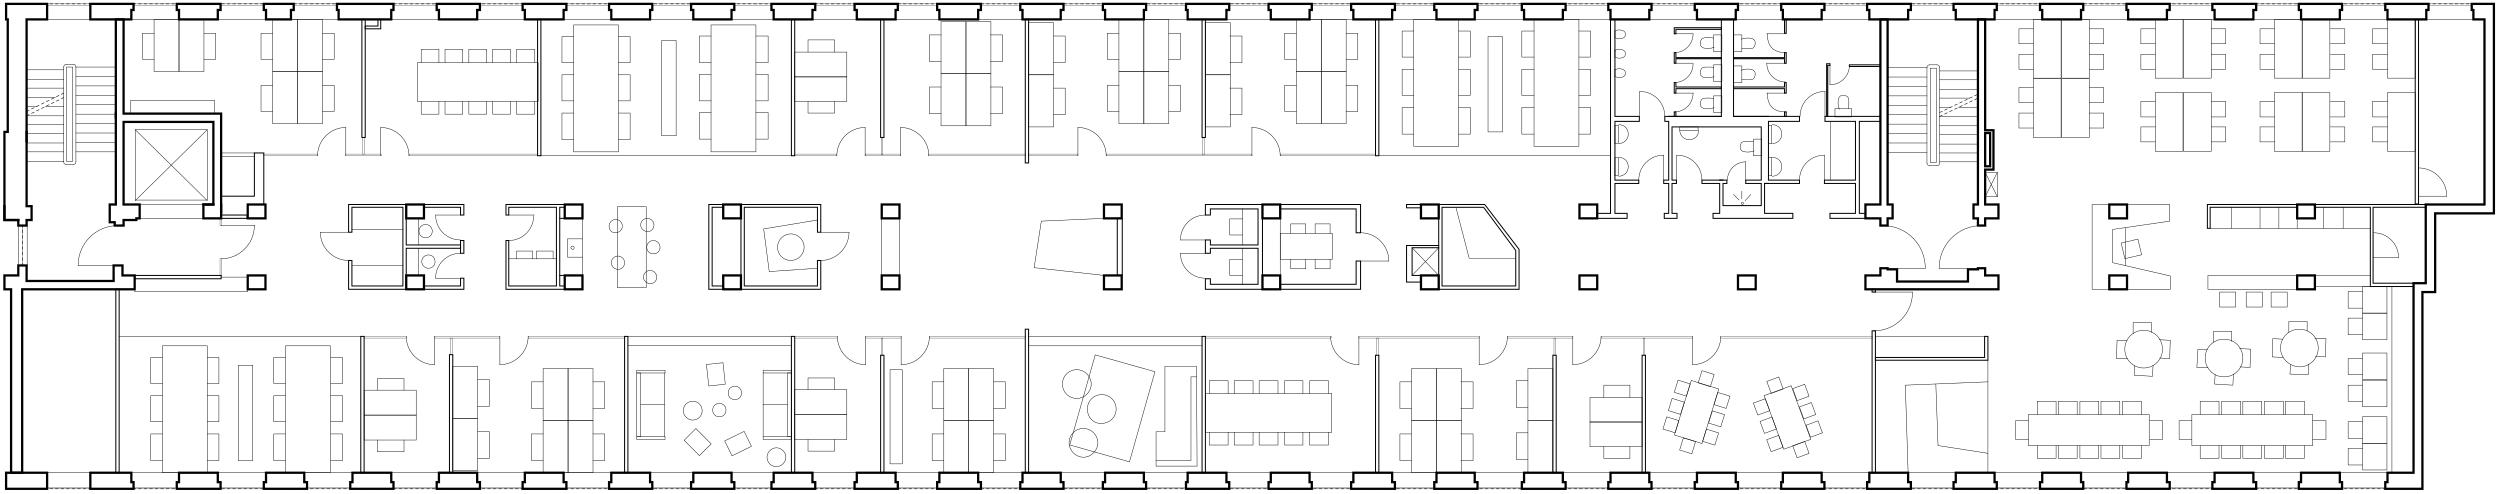 <?xml version="1.0" encoding="utf-8"?>
<!-- Generator: Adobe Illustrator 22.0.1, SVG Export Plug-In . SVG Version: 6.00 Build 0)  -->
<svg version="1.1" id="Calque_1" xmlns="http://www.w3.org/2000/svg" xmlns:xlink="http://www.w3.org/1999/xlink" x="0px" y="0px"
	 viewBox="0 0 451.1 89.1" style="enable-background:new 0 0 451.1 89.1;" xml:space="preserve">
<style type="text/css">
	.st0{display:none;}
	.st1{display:inline;}
	.st2{fill:none;}
	.st3{fill:none;stroke:#000000;stroke-width:0.1;stroke-linecap:square;stroke-miterlimit:10;stroke-dasharray:0.5,0.5;}
	.st4{fill:none;stroke:#000000;stroke-width:5.000000e-02;stroke-linecap:square;stroke-miterlimit:10;}
	.st5{fill:none;stroke:#000000;stroke-width:8.000000e-02;stroke-linecap:square;stroke-miterlimit:10;}
	.st6{fill:none;stroke:#000000;stroke-width:0.18;stroke-linecap:square;stroke-miterlimit:10;}
	.st7{fill:none;stroke:#000000;stroke-width:0.41;stroke-linecap:square;stroke-miterlimit:10;}
</style>
<g id="Calque_1_1_">
</g>
<g id="INFOS_x24_A4" class="st0">
	<g id="POLYLINE_47522_" class="st1">
		<rect x="-69.8" y="-377.2" class="st2" width="595.3" height="841.9"/>
	</g>
</g>
<g id="PLAN_x24_FOND">
</g>
<g id="PLAN_x24_POINTILLE">
	<g id="POLYLINE_53031_">
		<line class="st3" x1="350" y1="21" x2="356.9" y2="17.7"/>
	</g>
	<g id="POLYLINE_53030_">
		<line class="st3" x1="4.8" y1="20.1" x2="11.5" y2="16.8"/>
	</g>
	<g id="POLYLINE_53029_">
		<polygon class="st3" points="1.1,0.7 1.1,3.5 1.4,3.5 1.4,23.8 0.8,23.8 0.8,39.7 3.3,39.7 3.3,40.7 4.1,40.7 4.1,47.9 3.3,47.9 
			3.3,49.7 0.8,49.7 0.8,52.2 2,52.2 2,85.3 1.1,85.3 1.1,88.2 437.1,88.2 437.1,52.7 439.4,52.7 439.4,38.5 450,38.5 450,0.7 		"/>
	</g>
	<g id="POLYLINE_53028_">
		<line class="st3" x1="4.8" y1="20.9" x2="11.5" y2="17.6"/>
	</g>
	<g id="POLYLINE_53027_">
		<line class="st3" x1="350" y1="20.3" x2="356.9" y2="17"/>
	</g>
</g>
<g id="PLAN_x24_VITRAGE">
	<g id="POLYLINE_51266_">
		<line class="st4" x1="430.4" y1="88.2" x2="422.6" y2="88.2"/>
	</g>
	<g id="POLYLINE_51265_">
		<line class="st4" x1="414.8" y1="88.2" x2="407.1" y2="88.2"/>
	</g>
	<g id="POLYLINE_51264_">
		<line class="st4" x1="399.2" y1="88.2" x2="391.5" y2="88.2"/>
	</g>
	<g id="POLYLINE_51263_">
		<line class="st4" x1="383.7" y1="88.2" x2="375.9" y2="88.2"/>
	</g>
	<g id="POLYLINE_51262_">
		<line class="st4" x1="368.1" y1="88.2" x2="360.3" y2="88.2"/>
	</g>
	<g id="POLYLINE_51261_">
		<line class="st4" x1="352.5" y1="88.2" x2="344.8" y2="88.2"/>
	</g>
	<g id="POLYLINE_51260_">
		<line class="st4" x1="336.9" y1="88.2" x2="329.2" y2="88.2"/>
	</g>
	<g id="POLYLINE_51259_">
		<line class="st4" x1="321.4" y1="88.2" x2="313.6" y2="88.2"/>
	</g>
	<g id="POLYLINE_51258_">
		<line class="st4" x1="305.8" y1="88.2" x2="298" y2="88.2"/>
	</g>
	<g id="POLYLINE_51257_">
		<line class="st4" x1="290.2" y1="88.2" x2="282.5" y2="88.2"/>
	</g>
	<g id="POLYLINE_51256_">
		<line class="st4" x1="274.6" y1="88.2" x2="266.6" y2="88.2"/>
	</g>
	<g id="POLYLINE_51255_">
		<line class="st4" x1="258.8" y1="88.2" x2="251.7" y2="88.2"/>
	</g>
	<g id="POLYLINE_51254_">
		<line class="st4" x1="243.8" y1="88.2" x2="236.7" y2="88.2"/>
	</g>
	<g id="POLYLINE_51253_">
		<line class="st4" x1="228.9" y1="88.2" x2="221.8" y2="88.2"/>
	</g>
	<g id="POLYLINE_51252_">
		<line class="st4" x1="214" y1="88.2" x2="206.8" y2="88.2"/>
	</g>
	<g id="POLYLINE_51251_">
		<line class="st4" x1="199" y1="88.2" x2="191.9" y2="88.2"/>
	</g>
	<g id="POLYLINE_51250_">
		<line class="st4" x1="184.1" y1="88.2" x2="177" y2="88.2"/>
	</g>
	<g id="POLYLINE_51249_">
		<line class="st4" x1="169.1" y1="88.2" x2="162" y2="88.2"/>
	</g>
	<g id="POLYLINE_51248_">
		<line class="st4" x1="154.2" y1="88.2" x2="147.1" y2="88.2"/>
	</g>
	<g id="POLYLINE_51247_">
		<line class="st4" x1="139.2" y1="88.2" x2="132.5" y2="88.2"/>
	</g>
	<g id="POLYLINE_51246_">
		<line class="st4" x1="124.7" y1="88.2" x2="117.7" y2="88.2"/>
	</g>
	<g id="POLYLINE_51245_">
		<line class="st4" x1="109.9" y1="88.2" x2="102.2" y2="88.2"/>
	</g>
	<g id="POLYLINE_51244_">
		<line class="st4" x1="94.3" y1="88.2" x2="86.6" y2="88.2"/>
	</g>
	<g id="POLYLINE_51243_">
		<line class="st4" x1="78.8" y1="88.2" x2="71" y2="88.2"/>
	</g>
	<g id="POLYLINE_51242_">
		<line class="st4" x1="63.2" y1="88.2" x2="55.4" y2="88.2"/>
	</g>
	<g id="POLYLINE_51241_">
		<line class="st4" x1="47.6" y1="88.2" x2="39.8" y2="88.2"/>
	</g>
	<g id="POLYLINE_51240_">
		<line class="st4" x1="31.9" y1="88.2" x2="24.1" y2="88.2"/>
	</g>
	<g id="POLYLINE_51239_">
		<line class="st4" x1="16.3" y1="88.2" x2="8.5" y2="88.2"/>
	</g>
	<g id="POLYLINE_51238_">
		<line class="st4" x1="16.3" y1="0.7" x2="8.5" y2="0.7"/>
	</g>
	<g id="POLYLINE_51237_">
		<line class="st4" x1="31.9" y1="0.7" x2="24.1" y2="0.7"/>
	</g>
	<g id="POLYLINE_51236_">
		<line class="st4" x1="47.6" y1="0.7" x2="39.8" y2="0.7"/>
	</g>
	<g id="POLYLINE_51235_">
		<line class="st4" x1="78.8" y1="0.7" x2="71" y2="0.7"/>
	</g>
	<g id="POLYLINE_51234_">
		<line class="st4" x1="94.3" y1="0.7" x2="86.6" y2="0.7"/>
	</g>
	<g id="POLYLINE_51233_">
		<line class="st4" x1="109.9" y1="0.7" x2="102.2" y2="0.7"/>
	</g>
	<g id="POLYLINE_51232_">
		<line class="st4" x1="124.7" y1="0.7" x2="117.7" y2="0.7"/>
	</g>
	<g id="POLYLINE_51231_">
		<line class="st4" x1="139.2" y1="0.7" x2="132.5" y2="0.7"/>
	</g>
	<g id="POLYLINE_51230_">
		<line class="st4" x1="154.2" y1="0.7" x2="147.1" y2="0.7"/>
	</g>
	<g id="POLYLINE_51229_">
		<line class="st4" x1="169.1" y1="0.7" x2="162" y2="0.7"/>
	</g>
	<g id="POLYLINE_51228_">
		<line class="st4" x1="184.1" y1="0.7" x2="177" y2="0.7"/>
	</g>
	<g id="POLYLINE_51227_">
		<line class="st4" x1="199" y1="0.7" x2="191.9" y2="0.7"/>
	</g>
	<g id="POLYLINE_51226_">
		<line class="st4" x1="214" y1="0.7" x2="206.8" y2="0.7"/>
	</g>
	<g id="POLYLINE_51225_">
		<line class="st4" x1="228.9" y1="0.7" x2="221.8" y2="0.7"/>
	</g>
	<g id="POLYLINE_51224_">
		<line class="st4" x1="243.8" y1="0.7" x2="236.7" y2="0.7"/>
	</g>
	<g id="POLYLINE_51223_">
		<line class="st4" x1="258.8" y1="0.7" x2="251.7" y2="0.7"/>
	</g>
	<g id="POLYLINE_51222_">
		<line class="st4" x1="274.6" y1="0.7" x2="266.6" y2="0.7"/>
	</g>
	<g id="POLYLINE_51221_">
		<line class="st4" x1="290.2" y1="0.7" x2="282.5" y2="0.7"/>
	</g>
	<g id="POLYLINE_51220_">
		<line class="st4" x1="305.8" y1="0.7" x2="298" y2="0.7"/>
	</g>
	<g id="POLYLINE_51219_">
		<line class="st4" x1="321.4" y1="0.7" x2="313.6" y2="0.7"/>
	</g>
	<g id="POLYLINE_51218_">
		<line class="st4" x1="336.9" y1="0.7" x2="329.2" y2="0.7"/>
	</g>
	<g id="POLYLINE_51217_">
		<line class="st4" x1="352.5" y1="0.7" x2="344.8" y2="0.7"/>
	</g>
	<g id="POLYLINE_51216_">
		<line class="st4" x1="368.1" y1="0.7" x2="360.3" y2="0.7"/>
	</g>
	<g id="POLYLINE_51215_">
		<line class="st4" x1="383.7" y1="0.7" x2="375.9" y2="0.7"/>
	</g>
	<g id="POLYLINE_51214_">
		<line class="st4" x1="399.2" y1="0.7" x2="391.5" y2="0.7"/>
	</g>
	<g id="POLYLINE_51213_">
		<line class="st4" x1="414.8" y1="0.7" x2="407.1" y2="0.7"/>
	</g>
	<g id="POLYLINE_51212_">
		<line class="st4" x1="430.4" y1="0.7" x2="422.6" y2="0.7"/>
	</g>
	<g id="POLYLINE_51211_">
		<line class="st4" x1="438.2" y1="0.7" x2="446" y2="0.7"/>
	</g>
	<g id="LINE_6608_">
		<line class="st4" x1="60.8" y1="0.7" x2="53" y2="0.7"/>
	</g>
	<g id="POLYLINE_51210_">
		<line class="st4" x1="4.1" y1="47.9" x2="4.1" y2="40.7"/>
	</g>
	<g id="POLYLINE_51209_">
		<line class="st4" x1="16.3" y1="87.9" x2="8.5" y2="87.9"/>
	</g>
	<g id="POLYLINE_51208_">
		<line class="st4" x1="31.9" y1="87.9" x2="24.1" y2="87.9"/>
	</g>
	<g id="POLYLINE_51207_">
		<line class="st4" x1="47.6" y1="87.9" x2="39.8" y2="87.9"/>
	</g>
	<g id="POLYLINE_51206_">
		<line class="st4" x1="63.2" y1="87.9" x2="55.4" y2="87.9"/>
	</g>
	<g id="POLYLINE_51205_">
		<line class="st4" x1="78.8" y1="87.9" x2="71" y2="87.9"/>
	</g>
	<g id="POLYLINE_51204_">
		<line class="st4" x1="94.3" y1="87.9" x2="86.6" y2="87.9"/>
	</g>
	<g id="POLYLINE_51203_">
		<line class="st4" x1="109.9" y1="87.9" x2="102.2" y2="87.9"/>
	</g>
	<g id="POLYLINE_51202_">
		<line class="st4" x1="124.7" y1="87.9" x2="117.7" y2="87.9"/>
	</g>
	<g id="POLYLINE_51201_">
		<line class="st4" x1="139.2" y1="87.9" x2="132.5" y2="87.9"/>
	</g>
	<g id="POLYLINE_51200_">
		<line class="st4" x1="154.2" y1="87.9" x2="147.1" y2="87.9"/>
	</g>
	<g id="POLYLINE_51199_">
		<line class="st4" x1="169.1" y1="87.9" x2="162" y2="87.9"/>
	</g>
	<g id="POLYLINE_51198_">
		<line class="st4" x1="184.1" y1="87.9" x2="177" y2="87.9"/>
	</g>
	<g id="POLYLINE_51197_">
		<line class="st4" x1="199" y1="87.9" x2="191.9" y2="87.9"/>
	</g>
	<g id="POLYLINE_51196_">
		<line class="st4" x1="214" y1="87.9" x2="206.8" y2="87.9"/>
	</g>
	<g id="POLYLINE_51195_">
		<line class="st4" x1="228.9" y1="87.9" x2="221.8" y2="87.9"/>
	</g>
	<g id="POLYLINE_51194_">
		<line class="st4" x1="243.8" y1="87.9" x2="236.7" y2="87.9"/>
	</g>
	<g id="POLYLINE_51193_">
		<line class="st4" x1="258.8" y1="87.9" x2="251.7" y2="87.9"/>
	</g>
	<g id="POLYLINE_51192_">
		<line class="st4" x1="274.6" y1="87.9" x2="266.6" y2="87.9"/>
	</g>
	<g id="POLYLINE_51191_">
		<line class="st4" x1="290.2" y1="87.9" x2="282.5" y2="87.9"/>
	</g>
	<g id="POLYLINE_51190_">
		<line class="st4" x1="305.8" y1="87.9" x2="298" y2="87.9"/>
	</g>
	<g id="POLYLINE_51189_">
		<line class="st4" x1="321.4" y1="87.9" x2="313.6" y2="87.9"/>
	</g>
	<g id="POLYLINE_51188_">
		<line class="st4" x1="336.9" y1="87.9" x2="329.2" y2="87.9"/>
	</g>
	<g id="POLYLINE_51187_">
		<line class="st4" x1="352.5" y1="87.9" x2="344.8" y2="87.9"/>
	</g>
	<g id="POLYLINE_51186_">
		<line class="st4" x1="368.1" y1="87.9" x2="360.3" y2="87.9"/>
	</g>
	<g id="POLYLINE_51185_">
		<line class="st4" x1="383.7" y1="87.9" x2="375.9" y2="87.9"/>
	</g>
	<g id="POLYLINE_51184_">
		<line class="st4" x1="399.2" y1="87.9" x2="391.5" y2="87.9"/>
	</g>
	<g id="POLYLINE_51183_">
		<line class="st4" x1="414.8" y1="87.9" x2="407.1" y2="87.9"/>
	</g>
	<g id="POLYLINE_51182_">
		<line class="st4" x1="430.4" y1="87.9" x2="422.6" y2="87.9"/>
	</g>
	<g id="LINE_6606_">
		<line class="st4" x1="60.8" y1="1" x2="53" y2="1"/>
	</g>
	<g id="POLYLINE_51181_">
		<line class="st4" x1="438.2" y1="1" x2="446" y2="1"/>
	</g>
	<g id="POLYLINE_51180_">
		<line class="st4" x1="430.4" y1="1" x2="422.6" y2="1"/>
	</g>
	<g id="POLYLINE_51179_">
		<line class="st4" x1="414.8" y1="1" x2="407.1" y2="1"/>
	</g>
	<g id="POLYLINE_51178_">
		<line class="st4" x1="399.2" y1="1" x2="391.5" y2="1"/>
	</g>
	<g id="POLYLINE_51177_">
		<line class="st4" x1="383.7" y1="1" x2="375.9" y2="1"/>
	</g>
	<g id="POLYLINE_51176_">
		<line class="st4" x1="368.1" y1="1" x2="360.3" y2="1"/>
	</g>
	<g id="POLYLINE_51175_">
		<line class="st4" x1="352.5" y1="1" x2="344.8" y2="1"/>
	</g>
	<g id="POLYLINE_51174_">
		<line class="st4" x1="336.9" y1="1" x2="329.2" y2="1"/>
	</g>
	<g id="POLYLINE_51173_">
		<line class="st4" x1="321.4" y1="1" x2="313.6" y2="1"/>
	</g>
	<g id="POLYLINE_51172_">
		<line class="st4" x1="305.8" y1="1" x2="298" y2="1"/>
	</g>
	<g id="POLYLINE_51171_">
		<line class="st4" x1="290.2" y1="1" x2="282.5" y2="1"/>
	</g>
	<g id="POLYLINE_51170_">
		<line class="st4" x1="274.6" y1="1" x2="266.6" y2="1"/>
	</g>
	<g id="POLYLINE_51169_">
		<line class="st4" x1="258.8" y1="1" x2="251.7" y2="1"/>
	</g>
	<g id="POLYLINE_51168_">
		<line class="st4" x1="243.8" y1="1" x2="236.7" y2="1"/>
	</g>
	<g id="POLYLINE_51167_">
		<line class="st4" x1="228.9" y1="1" x2="221.8" y2="1"/>
	</g>
	<g id="POLYLINE_51166_">
		<line class="st4" x1="214" y1="1" x2="206.8" y2="1"/>
	</g>
	<g id="POLYLINE_51165_">
		<line class="st4" x1="199" y1="1" x2="191.9" y2="1"/>
	</g>
	<g id="POLYLINE_51164_">
		<line class="st4" x1="184.1" y1="1" x2="177" y2="1"/>
	</g>
	<g id="POLYLINE_51163_">
		<line class="st4" x1="169.1" y1="1" x2="162" y2="1"/>
	</g>
	<g id="POLYLINE_51162_">
		<line class="st4" x1="154.2" y1="1" x2="147.1" y2="1"/>
	</g>
	<g id="POLYLINE_51161_">
		<line class="st4" x1="139.2" y1="1" x2="132.5" y2="1"/>
	</g>
	<g id="POLYLINE_51160_">
		<line class="st4" x1="124.7" y1="1" x2="117.7" y2="1"/>
	</g>
	<g id="POLYLINE_51159_">
		<line class="st4" x1="109.9" y1="1" x2="102.2" y2="1"/>
	</g>
	<g id="POLYLINE_51158_">
		<line class="st4" x1="94.3" y1="1" x2="86.6" y2="1"/>
	</g>
	<g id="POLYLINE_51157_">
		<line class="st4" x1="78.8" y1="1" x2="71" y2="1"/>
	</g>
	<g id="POLYLINE_51156_">
		<line class="st4" x1="47.6" y1="1" x2="39.8" y2="1"/>
	</g>
	<g id="POLYLINE_51155_">
		<line class="st4" x1="31.9" y1="1" x2="24.1" y2="1"/>
	</g>
	<g id="POLYLINE_51154_">
		<line class="st4" x1="16.3" y1="1" x2="8.5" y2="1"/>
	</g>
	<g id="POLYLINE_51153_">
		<rect x="47.6" y="27.8" class="st4" width="9.7" height="0.3"/>
	</g>
	<g id="POLYLINE_51152_">
		<rect x="62.4" y="27.8" class="st4" width="6.4" height="0.3"/>
	</g>
	<g id="POLYLINE_51151_">
		
			<rect x="64.1" y="26.2" transform="matrix(4.799945e-03 -1 1 4.799945e-03 38.917 91.799)" class="st4" width="3" height="0.3"/>
	</g>
	<g id="POLYLINE_51150_">
		<rect x="73.8" y="27.8" class="st4" width="23.2" height="0.3"/>
	</g>
	<g id="POLYLINE_51149_">
		<rect x="143.4" y="27.8" class="st4" width="7.6" height="0.3"/>
	</g>
	<g id="POLYLINE_51148_">
		<rect x="156.1" y="27.8" class="st4" width="6.4" height="0.3"/>
	</g>
	<g id="POLYLINE_51147_">
		<rect x="159" y="24.9" class="st4" width="0.3" height="3"/>
	</g>
	<g id="POLYLINE_51146_">
		<rect x="167.6" y="27.8" class="st4" width="17.4" height="0.3"/>
	</g>
	<g id="POLYLINE_51145_">
		<rect x="185.6" y="27.8" class="st4" width="8.9" height="0.3"/>
	</g>
	<g id="POLYLINE_51144_">
		<rect x="199.6" y="27.8" class="st4" width="26.3" height="0.3"/>
	</g>
	<g id="POLYLINE_51143_">
		<rect x="231" y="27.8" class="st4" width="17.2" height="0.3"/>
	</g>
	<g id="POLYLINE_51142_">
		<rect x="217" y="24.9" class="st4" width="0.3" height="3"/>
	</g>
	<g id="POLYLINE_51141_">
		<rect x="310.5" y="60.7" class="st4" width="27.3" height="0.3"/>
	</g>
	<g id="POLYLINE_51140_">
		<rect x="288.9" y="60.7" class="st4" width="16.5" height="0.3"/>
	</g>
	<g id="POLYLINE_51139_">
		<rect x="272" y="60.7" class="st4" width="11.8" height="0.3"/>
	</g>
	<g id="POLYLINE_51138_">
		<rect x="245.2" y="60.7" class="st4" width="21.7" height="0.3"/>
	</g>
	<g id="POLYLINE_51137_">
		<rect x="217.5" y="60.7" class="st4" width="22.7" height="0.3"/>
	</g>
	<g id="POLYLINE_51136_">
		<rect x="167.7" y="60.7" class="st4" width="17.3" height="0.3"/>
	</g>
	<g id="POLYLINE_51135_">
		<rect x="156.2" y="60.7" class="st4" width="6.4" height="0.3"/>
	</g>
	<g id="POLYLINE_51134_">
		<rect x="143.4" y="60.7" class="st4" width="7.7" height="0.3"/>
	</g>
	<g id="POLYLINE_51133_">
		<rect x="95.3" y="60.7" class="st4" width="17.4" height="0.3"/>
	</g>
	<g id="POLYLINE_51132_">
		<rect x="78.4" y="60.7" class="st4" width="11.8" height="0.3"/>
	</g>
	<g id="POLYLINE_51131_">
		<rect x="65.7" y="60.7" class="st4" width="7.6" height="0.3"/>
	</g>
	<g id="POLYLINE_51130_">
		<rect x="81.3" y="61" class="st4" width="0.3" height="3"/>
	</g>
	<g id="POLYLINE_51129_">
		<rect x="159" y="61" class="st4" width="0.3" height="3.1"/>
	</g>
	<g id="POLYLINE_51128_">
		<rect x="248.4" y="61" class="st4" width="0.3" height="3.1"/>
	</g>
	<g id="POLYLINE_51127_">
		<rect x="280.4" y="61" class="st4" width="0.3" height="3.1"/>
	</g>
	<g id="POLYLINE_51126_">
		<rect x="296.5" y="61" class="st4" width="0.3" height="3.1"/>
	</g>
	<g id="POLYLINE_51125_">
		<rect x="39.7" y="39.4" class="st4" width="0.3" height="1.3"/>
	</g>
	<g id="POLYLINE_51124_">
		<rect x="39.7" y="46.7" class="st4" width="0.3" height="3"/>
	</g>
</g>
<g id="PLAN_x24_MOBILIER">
	<g id="POLYLINE_52728_">
		<line class="st5" x1="358.1" y1="60.7" x2="338.4" y2="60.7"/>
	</g>
	<g id="POLYLINE_52727_">
		<line class="st5" x1="65.1" y1="60.7" x2="21.5" y2="60.7"/>
	</g>
	<g id="POLYLINE_52726_">
		<line class="st5" x1="113.3" y1="60.7" x2="142.8" y2="60.7"/>
	</g>
	<g id="POLYLINE_52725_">
		<line class="st5" x1="113.3" y1="62.3" x2="142.8" y2="62.3"/>
	</g>
	<g id="POLYLINE_52724_">
		<line class="st5" x1="216.9" y1="60.7" x2="185.6" y2="60.7"/>
	</g>
	<g id="POLYLINE_52723_">
		<line class="st5" x1="216.9" y1="62.4" x2="185.6" y2="62.4"/>
	</g>
	<g id="POLYLINE_52722_">
		<line class="st5" x1="358.7" y1="65" x2="358.7" y2="85.3"/>
	</g>
	<g id="POLYLINE_52721_">
		<polyline class="st5" points="358.7,81.8 349.7,80.4 349.3,69.3 		"/>
	</g>
	<g id="POLYLINE_52720_">
		<polyline class="st5" points="358.7,68.9 343.8,69.5 344.3,85.3 		"/>
	</g>
	<g id="POLYLINE_52719_">
		<line class="st5" x1="431.6" y1="51.7" x2="431.6" y2="85.3"/>
	</g>
	<g id="POLYLINE_52718_">
		<line class="st5" x1="248.8" y1="28.1" x2="290.6" y2="28.1"/>
	</g>
	<g id="POLYLINE_52717_">
		<line class="st5" x1="97.6" y1="28.1" x2="142.8" y2="28.1"/>
	</g>
	<g id="POLYLINE_52716_">
		<rect x="23.6" y="18.1" class="st5" width="15.1" height="2.4"/>
	</g>
	<g id="POLYLINE_52715_">
		<rect x="29.3" y="62.4" class="st5" width="8.1" height="22.9"/>
	</g>
	<g id="POLYLINE_52714_">
		<polyline class="st5" points="37.4,64.5 39.5,64.5 39.5,69.2 37.4,69.2 		"/>
	</g>
	<g id="POLYLINE_52713_">
		<polyline class="st5" points="37.4,71.4 39.5,71.4 39.5,76.1 37.4,76.1 		"/>
	</g>
	<g id="POLYLINE_52712_">
		<polyline class="st5" points="37.4,78.3 39.5,78.3 39.5,83.1 37.4,83.1 		"/>
	</g>
	<g id="POLYLINE_52711_">
		<polyline class="st5" points="29.3,78.3 27.2,78.3 27.2,83.1 29.3,83.1 		"/>
	</g>
	<g id="POLYLINE_52710_">
		<polyline class="st5" points="29.3,71.4 27.2,71.4 27.2,76.1 29.3,76.1 		"/>
	</g>
	<g id="POLYLINE_52709_">
		<polyline class="st5" points="29.3,64.5 27.2,64.5 27.2,69.2 29.3,69.2 		"/>
	</g>
	<g id="POLYLINE_52708_">
		<polyline class="st5" points="51.5,64.5 49.4,64.5 49.4,69.2 51.5,69.2 		"/>
	</g>
	<g id="POLYLINE_52707_">
		<polyline class="st5" points="51.5,71.4 49.4,71.4 49.4,76.1 51.5,76.1 		"/>
	</g>
	<g id="POLYLINE_52706_">
		<polyline class="st5" points="51.5,78.3 49.4,78.3 49.4,83.1 51.5,83.1 		"/>
	</g>
	<g id="POLYLINE_52705_">
		<polyline class="st5" points="59.7,78.3 61.8,78.3 61.8,83.1 59.7,83.1 		"/>
	</g>
	<g id="POLYLINE_52704_">
		<polyline class="st5" points="59.7,71.4 61.8,71.4 61.8,76.1 59.7,76.1 		"/>
	</g>
	<g id="POLYLINE_52703_">
		<polyline class="st5" points="59.7,64.5 61.8,64.5 61.8,69.2 59.7,69.2 		"/>
	</g>
	<g id="POLYLINE_52702_">
		<rect x="51.5" y="62.4" class="st5" width="8.1" height="22.9"/>
	</g>
	<g id="POLYLINE_52701_">
		<polyline class="st5" points="255.1,5.6 253,5.6 253,10.3 255.1,10.3 		"/>
	</g>
	<g id="POLYLINE_52700_">
		<polyline class="st5" points="255.1,12.5 253,12.5 253,17.2 255.1,17.2 		"/>
	</g>
	<g id="POLYLINE_52699_">
		<polyline class="st5" points="255.1,19.4 253,19.4 253,24.2 255.1,24.2 		"/>
	</g>
	<g id="POLYLINE_52698_">
		<polyline class="st5" points="263.2,19.4 265.3,19.4 265.3,24.2 263.2,24.2 		"/>
	</g>
	<g id="POLYLINE_52697_">
		<polyline class="st5" points="263.2,12.5 265.3,12.5 265.3,17.2 263.2,17.2 		"/>
	</g>
	<g id="POLYLINE_52696_">
		<polyline class="st5" points="263.2,5.6 265.3,5.6 265.3,10.3 263.2,10.3 		"/>
	</g>
	<g id="POLYLINE_52695_">
		<rect x="255.1" y="3.5" class="st5" width="8.1" height="22.9"/>
	</g>
	<g id="POLYLINE_52694_">
		<rect x="276.8" y="3.5" class="st5" width="8.1" height="22.9"/>
	</g>
	<g id="POLYLINE_52693_">
		<polyline class="st5" points="284.9,5.6 287,5.6 287,10.3 284.9,10.3 		"/>
	</g>
	<g id="POLYLINE_52692_">
		<polyline class="st5" points="284.9,12.5 287,12.5 287,17.2 284.9,17.2 		"/>
	</g>
	<g id="POLYLINE_52691_">
		<polyline class="st5" points="284.9,19.4 287,19.4 287,24.2 284.9,24.2 		"/>
	</g>
	<g id="POLYLINE_52690_">
		<polyline class="st5" points="276.8,19.4 274.6,19.4 274.6,24.2 276.8,24.2 		"/>
	</g>
	<g id="POLYLINE_52689_">
		<polyline class="st5" points="276.8,12.5 274.6,12.5 274.6,17.2 276.8,17.2 		"/>
	</g>
	<g id="POLYLINE_52688_">
		<polyline class="st5" points="276.8,5.6 274.6,5.6 274.6,10.3 276.8,10.3 		"/>
	</g>
	<g id="POLYLINE_52687_">
		<polyline class="st5" points="68.1,79.4 68.1,81.5 72.9,81.5 72.9,79.4 		"/>
	</g>
	<g id="POLYLINE_52686_">
		<rect x="65.7" y="74.9" class="st5" width="9.4" height="4.5"/>
	</g>
	<g id="POLYLINE_52685_">
		<rect x="27.8" y="3.5" class="st5" width="4.5" height="9.4"/>
	</g>
	<g id="POLYLINE_52684_">
		<polyline class="st5" points="27.8,6 25.7,6 25.7,10.7 27.8,10.7 		"/>
	</g>
	<g id="POLYLINE_52683_">
		<polyline class="st5" points="36.8,6 38.9,6 38.9,10.7 36.8,10.7 		"/>
	</g>
	<g id="POLYLINE_52682_">
		<rect x="32.3" y="3.5" class="st5" width="4.5" height="9.4"/>
	</g>
	<g id="POLYLINE_52681_">
		<rect x="53.7" y="3.5" class="st5" width="4.5" height="9.4"/>
	</g>
	<g id="POLYLINE_52680_">
		<polyline class="st5" points="58.2,6 60.3,6 60.3,10.7 58.2,10.7 		"/>
	</g>
	<g id="POLYLINE_52679_">
		<polyline class="st5" points="49.2,6 47.1,6 47.1,10.7 49.2,10.7 		"/>
	</g>
	<g id="POLYLINE_52678_">
		<rect x="49.2" y="3.5" class="st5" width="4.5" height="9.4"/>
	</g>
	<g id="POLYLINE_52677_">
		<rect x="49.2" y="12.9" class="st5" width="4.5" height="9.4"/>
	</g>
	<g id="POLYLINE_52676_">
		<polyline class="st5" points="49.2,15.4 47.1,15.4 47.1,20.1 49.2,20.1 		"/>
	</g>
	<g id="POLYLINE_52675_">
		<polyline class="st5" points="58.2,15.4 60.3,15.4 60.3,20.1 58.2,20.1 		"/>
	</g>
	<g id="POLYLINE_52674_">
		<rect x="53.7" y="12.9" class="st5" width="4.5" height="9.4"/>
	</g>
	<g id="POLYLINE_52673_">
		<rect x="102.5" y="75.9" class="st5" width="4.5" height="9.4"/>
	</g>
	<g id="POLYLINE_52672_">
		<polyline class="st5" points="107,78.3 109.1,78.3 109.1,83.1 107,83.1 		"/>
	</g>
	<g id="POLYLINE_52671_">
		<polyline class="st5" points="98,78.3 95.9,78.3 95.9,83.1 98,83.1 		"/>
	</g>
	<g id="POLYLINE_52670_">
		<rect x="98" y="75.9" class="st5" width="4.5" height="9.4"/>
	</g>
	<g id="POLYLINE_52669_">
		<rect x="98" y="66.5" class="st5" width="4.5" height="9.4"/>
	</g>
	<g id="POLYLINE_52668_">
		<polyline class="st5" points="98,68.9 95.9,68.9 95.9,73.7 98,73.7 		"/>
	</g>
	<g id="POLYLINE_52667_">
		<polyline class="st5" points="107,68.9 109.1,68.9 109.1,73.7 107,73.7 		"/>
	</g>
	<g id="POLYLINE_52666_">
		<rect x="102.5" y="66.5" class="st5" width="4.5" height="9.4"/>
	</g>
	<g id="POLYLINE_52665_">
		<polyline class="st5" points="86.2,68.5 88.3,68.5 88.3,73.3 86.2,73.3 		"/>
	</g>
	<g id="POLYLINE_52664_">
		<rect x="81.7" y="66.1" class="st5" width="4.5" height="9.4"/>
	</g>
	<g id="POLYLINE_52663_">
		<rect x="81.7" y="75.5" class="st5" width="4.5" height="9.4"/>
	</g>
	<g id="POLYLINE_52662_">
		<polyline class="st5" points="86.2,77.9 88.3,77.9 88.3,82.7 86.2,82.7 		"/>
	</g>
	<g id="POLYLINE_52661_">
		<rect x="65.7" y="70.4" class="st5" width="9.4" height="4.5"/>
	</g>
	<g id="POLYLINE_52660_">
		<polyline class="st5" points="68.1,70.4 68.1,68.3 72.9,68.3 72.9,70.4 		"/>
	</g>
	<g id="POLYLINE_52659_">
		<polyline class="st5" points="145.8,79.3 145.8,81.4 150.6,81.4 150.6,79.3 		"/>
	</g>
	<g id="POLYLINE_52658_">
		<rect x="143.4" y="74.8" class="st5" width="9.4" height="4.5"/>
	</g>
	<g id="POLYLINE_52657_">
		<rect x="143.4" y="70.3" class="st5" width="9.4" height="4.5"/>
	</g>
	<g id="POLYLINE_52656_">
		<polyline class="st5" points="145.8,70.3 145.8,68.2 150.6,68.2 150.6,70.3 		"/>
	</g>
	<g id="POLYLINE_52655_">
		<rect x="174.8" y="66.5" class="st5" width="4.5" height="9.4"/>
	</g>
	<g id="POLYLINE_52654_">
		<polyline class="st5" points="179.3,68.9 181.4,68.9 181.4,73.7 179.3,73.7 		"/>
	</g>
	<g id="POLYLINE_52653_">
		<polyline class="st5" points="170.3,68.9 168.2,68.9 168.2,73.7 170.3,73.7 		"/>
	</g>
	<g id="POLYLINE_52652_">
		<rect x="170.3" y="66.5" class="st5" width="4.5" height="9.4"/>
	</g>
	<g id="POLYLINE_52651_">
		<rect x="170.3" y="75.9" class="st5" width="4.5" height="9.4"/>
	</g>
	<g id="POLYLINE_52650_">
		<polyline class="st5" points="170.3,78.3 168.2,78.3 168.2,83.1 170.3,83.1 		"/>
	</g>
	<g id="POLYLINE_52649_">
		<polyline class="st5" points="179.3,78.3 181.4,78.3 181.4,83.1 179.3,83.1 		"/>
	</g>
	<g id="POLYLINE_52648_">
		<rect x="174.8" y="75.9" class="st5" width="4.5" height="9.4"/>
	</g>
	<g id="POLYLINE_52647_">
		<rect x="259.2" y="66.5" class="st5" width="4.5" height="9.4"/>
	</g>
	<g id="POLYLINE_52646_">
		<polyline class="st5" points="263.6,68.9 265.8,68.9 265.8,73.7 263.6,73.7 		"/>
	</g>
	<g id="POLYLINE_52645_">
		<polyline class="st5" points="254.7,68.9 252.6,68.9 252.6,73.7 254.7,73.7 		"/>
	</g>
	<g id="POLYLINE_52644_">
		<rect x="254.7" y="66.5" class="st5" width="4.5" height="9.4"/>
	</g>
	<g id="POLYLINE_52643_">
		<rect x="254.7" y="75.9" class="st5" width="4.5" height="9.4"/>
	</g>
	<g id="POLYLINE_52642_">
		<polyline class="st5" points="254.7,78.3 252.6,78.3 252.6,83.1 254.7,83.1 		"/>
	</g>
	<g id="POLYLINE_52641_">
		<polyline class="st5" points="263.6,78.3 265.8,78.3 265.8,83.1 263.6,83.1 		"/>
	</g>
	<g id="POLYLINE_52640_">
		<rect x="259.2" y="75.9" class="st5" width="4.5" height="9.4"/>
	</g>
	<g id="POLYLINE_52639_">
		<rect x="238.4" y="3.5" class="st5" width="4.5" height="9.4"/>
	</g>
	<g id="POLYLINE_52638_">
		<polyline class="st5" points="242.9,6 245,6 245,10.7 242.9,10.7 		"/>
	</g>
	<g id="POLYLINE_52637_">
		<polyline class="st5" points="233.9,6 231.8,6 231.8,10.7 233.9,10.7 		"/>
	</g>
	<g id="POLYLINE_52636_">
		<rect x="233.9" y="3.5" class="st5" width="4.5" height="9.4"/>
	</g>
	<g id="POLYLINE_52635_">
		<rect x="233.9" y="12.9" class="st5" width="4.5" height="9.4"/>
	</g>
	<g id="POLYLINE_52634_">
		<polyline class="st5" points="233.9,15.4 231.8,15.4 231.8,20.1 233.9,20.1 		"/>
	</g>
	<g id="POLYLINE_52633_">
		<polyline class="st5" points="242.9,15.4 245,15.4 245,20.1 242.9,20.1 		"/>
	</g>
	<g id="POLYLINE_52632_">
		<rect x="238.4" y="12.9" class="st5" width="4.5" height="9.4"/>
	</g>
	<g id="POLYLINE_52631_">
		<polyline class="st5" points="145.8,18.3 145.8,20.4 150.6,20.4 150.6,18.3 		"/>
	</g>
	<g id="POLYLINE_52630_">
		<rect x="143.4" y="13.8" class="st5" width="9.4" height="4.5"/>
	</g>
	<g id="POLYLINE_52629_">
		<rect x="143.4" y="9.4" class="st5" width="9.4" height="4.5"/>
	</g>
	<g id="POLYLINE_52628_">
		<polyline class="st5" points="145.8,9.4 145.8,7.2 150.6,7.2 150.6,9.4 		"/>
	</g>
	<g id="POLYLINE_52627_">
		<polyline class="st5" points="190.1,15.9 192.2,15.9 192.2,20.7 190.1,20.7 		"/>
	</g>
	<g id="POLYLINE_52626_">
		<rect x="185.6" y="13.5" class="st5" width="4.5" height="9.4"/>
	</g>
	<g id="POLYLINE_52625_">
		<rect x="185.6" y="4.1" class="st5" width="4.5" height="9.4"/>
	</g>
	<g id="POLYLINE_52624_">
		<polyline class="st5" points="190.1,6.5 192.2,6.5 192.2,11.3 190.1,11.3 		"/>
	</g>
	<g id="POLYLINE_52623_">
		<polyline class="st5" points="221.9,6.5 224.1,6.5 224.1,11.3 221.9,11.3 		"/>
	</g>
	<g id="POLYLINE_52622_">
		<rect x="217.5" y="4.1" class="st5" width="4.5" height="9.4"/>
	</g>
	<g id="POLYLINE_52621_">
		<rect x="217.5" y="13.5" class="st5" width="4.5" height="9.4"/>
	</g>
	<g id="POLYLINE_52620_">
		<polyline class="st5" points="221.9,15.9 224.1,15.9 224.1,20.7 221.9,20.7 		"/>
	</g>
	<g id="POLYLINE_52619_">
		<rect x="174.3" y="13.3" class="st5" width="4.5" height="9.4"/>
	</g>
	<g id="POLYLINE_52618_">
		<polyline class="st5" points="178.7,15.7 180.9,15.7 180.9,20.5 178.7,20.5 		"/>
	</g>
	<g id="POLYLINE_52617_">
		<polyline class="st5" points="169.8,15.7 167.7,15.7 167.7,20.5 169.8,20.5 		"/>
	</g>
	<g id="POLYLINE_52616_">
		<rect x="169.8" y="13.3" class="st5" width="4.5" height="9.4"/>
	</g>
	<g id="POLYLINE_52615_">
		<rect x="169.8" y="3.9" class="st5" width="4.5" height="9.4"/>
	</g>
	<g id="POLYLINE_52614_">
		<polyline class="st5" points="169.8,6.3 167.7,6.3 167.7,11.1 169.8,11.1 		"/>
	</g>
	<g id="POLYLINE_52613_">
		<polyline class="st5" points="178.7,6.3 180.9,6.3 180.9,11.1 178.7,11.1 		"/>
	</g>
	<g id="POLYLINE_52612_">
		<rect x="174.3" y="3.9" class="st5" width="4.5" height="9.4"/>
	</g>
	<g id="POLYLINE_52611_">
		<rect x="128.3" y="4.5" class="st5" width="8.1" height="22.9"/>
	</g>
	<g id="POLYLINE_52610_">
		<polyline class="st5" points="136.4,6.5 138.6,6.5 138.6,11.3 136.4,11.3 		"/>
	</g>
	<g id="POLYLINE_52609_">
		<polyline class="st5" points="136.4,13.4 138.6,13.4 138.6,18.2 136.4,18.2 		"/>
	</g>
	<g id="POLYLINE_52608_">
		<polyline class="st5" points="136.4,20.3 138.6,20.3 138.6,25.1 136.4,25.1 		"/>
	</g>
	<g id="POLYLINE_52607_">
		<polyline class="st5" points="128.3,20.3 126.2,20.3 126.2,25.1 128.3,25.1 		"/>
	</g>
	<g id="POLYLINE_52606_">
		<polyline class="st5" points="128.3,13.4 126.2,13.4 126.2,18.2 128.3,18.2 		"/>
	</g>
	<g id="POLYLINE_52605_">
		<polyline class="st5" points="128.3,6.5 126.2,6.5 126.2,11.3 128.3,11.3 		"/>
	</g>
	<g id="POLYLINE_52604_">
		<polyline class="st5" points="103.5,6.6 101.4,6.6 101.4,11.3 103.5,11.3 		"/>
	</g>
	<g id="POLYLINE_52603_">
		<polyline class="st5" points="103.5,13.5 101.4,13.5 101.4,18.2 103.5,18.2 		"/>
	</g>
	<g id="POLYLINE_52602_">
		<polyline class="st5" points="103.5,20.4 101.4,20.4 101.4,25.2 103.5,25.2 		"/>
	</g>
	<g id="POLYLINE_52601_">
		<polyline class="st5" points="111.6,20.4 113.7,20.4 113.7,25.2 111.6,25.2 		"/>
	</g>
	<g id="POLYLINE_52600_">
		<polyline class="st5" points="111.6,13.5 113.7,13.5 113.7,18.2 111.6,18.2 		"/>
	</g>
	<g id="POLYLINE_52599_">
		<polyline class="st5" points="111.6,6.6 113.7,6.6 113.7,11.3 111.6,11.3 		"/>
	</g>
	<g id="POLYLINE_52598_">
		<rect x="103.5" y="4.5" class="st5" width="8.1" height="22.9"/>
	</g>
	<g id="POLYLINE_52597_">
		<rect x="206.4" y="3.5" class="st5" width="4.5" height="9.4"/>
	</g>
	<g id="POLYLINE_52596_">
		<polyline class="st5" points="210.9,6 213,6 213,10.7 210.9,10.7 		"/>
	</g>
	<g id="POLYLINE_52595_">
		<polyline class="st5" points="201.9,6 199.8,6 199.8,10.7 201.9,10.7 		"/>
	</g>
	<g id="POLYLINE_52594_">
		<rect x="201.9" y="3.5" class="st5" width="4.5" height="9.4"/>
	</g>
	<g id="POLYLINE_52593_">
		<rect x="201.9" y="12.9" class="st5" width="4.5" height="9.4"/>
	</g>
	<g id="POLYLINE_52592_">
		<polyline class="st5" points="201.9,15.4 199.8,15.4 199.8,20.1 201.9,20.1 		"/>
	</g>
	<g id="POLYLINE_52591_">
		<polyline class="st5" points="210.9,15.4 213,15.4 213,20.1 210.9,20.1 		"/>
	</g>
	<g id="POLYLINE_52590_">
		<rect x="206.4" y="12.9" class="st5" width="4.5" height="9.4"/>
	</g>
	<g id="POLYLINE_52589_">
		<rect x="75.3" y="11.3" class="st5" width="21.8" height="7"/>
	</g>
	<g id="POLYLINE_52588_">
		<polyline class="st5" points="76,18.3 76,20.6 79.2,20.6 79.2,18.3 		"/>
	</g>
	<g id="POLYLINE_52587_">
		<polyline class="st5" points="80.3,18.3 80.3,20.6 83.5,20.6 83.5,18.3 		"/>
	</g>
	<g id="POLYLINE_52586_">
		<polyline class="st5" points="84.6,18.3 84.6,20.6 87.8,20.6 87.8,18.3 		"/>
	</g>
	<g id="POLYLINE_52585_">
		<polyline class="st5" points="88.9,18.3 88.9,20.6 92.1,20.6 92.1,18.3 		"/>
	</g>
	<g id="POLYLINE_52584_">
		<polyline class="st5" points="93.2,18.3 93.2,20.6 96.5,20.6 96.5,18.3 		"/>
	</g>
	<g id="POLYLINE_52583_">
		<polyline class="st5" points="93.2,11.3 93.2,8.9 96.5,8.9 96.5,11.3 		"/>
	</g>
	<g id="POLYLINE_52582_">
		<polyline class="st5" points="88.9,11.3 88.9,8.9 92.1,8.9 92.1,11.3 		"/>
	</g>
	<g id="POLYLINE_52581_">
		<polyline class="st5" points="84.6,11.3 84.6,8.9 87.8,8.9 87.8,11.3 		"/>
	</g>
	<g id="POLYLINE_52580_">
		<polyline class="st5" points="80.3,11.3 80.3,8.9 83.5,8.9 83.5,11.3 		"/>
	</g>
	<g id="POLYLINE_52579_">
		<polyline class="st5" points="76,11.3 76,8.9 79.2,8.9 79.2,11.3 		"/>
	</g>
	<g id="POLYLINE_52578_">
		<polyline class="st5" points="218.2,71 218.2,68.7 221.6,68.7 221.6,71 		"/>
	</g>
	<g id="POLYLINE_52577_">
		<polyline class="st5" points="222.7,71 222.7,68.7 226.1,68.7 226.1,71 		"/>
	</g>
	<g id="POLYLINE_52576_">
		<polyline class="st5" points="227.2,71 227.2,68.7 230.6,68.7 230.6,71 		"/>
	</g>
	<g id="POLYLINE_52575_">
		<polyline class="st5" points="231.8,71 231.8,68.7 235.1,68.7 235.1,71 		"/>
	</g>
	<g id="POLYLINE_52574_">
		<polyline class="st5" points="236.3,71 236.3,68.7 239.7,68.7 239.7,71 		"/>
	</g>
	<g id="POLYLINE_52573_">
		<polyline class="st5" points="236.3,78 236.3,80.3 239.7,80.3 239.7,78 		"/>
	</g>
	<g id="POLYLINE_52572_">
		<polyline class="st5" points="231.8,78 231.8,80.3 235.1,80.3 235.1,78 		"/>
	</g>
	<g id="POLYLINE_52571_">
		<polyline class="st5" points="227.2,78 227.2,80.3 230.6,80.3 230.6,78 		"/>
	</g>
	<g id="POLYLINE_52570_">
		<polyline class="st5" points="222.7,78 222.7,80.3 226.1,80.3 226.1,78 		"/>
	</g>
	<g id="POLYLINE_52569_">
		<polyline class="st5" points="218.2,78 218.2,80.3 221.6,80.3 221.6,78 		"/>
	</g>
	<g id="POLYLINE_52568_">
		<rect x="217.5" y="71" class="st5" width="22.8" height="7"/>
	</g>
	<g id="POLYLINE_52567_">
		<rect x="275.7" y="75.9" class="st5" width="4.5" height="9.4"/>
	</g>
	<g id="POLYLINE_52566_">
		<polyline class="st5" points="275.7,82.9 273.6,82.9 273.6,78.1 275.7,78.1 		"/>
	</g>
	<g id="POLYLINE_52565_">
		<polyline class="st5" points="275.7,73.5 273.6,73.5 273.6,68.7 275.7,68.7 		"/>
	</g>
	<g id="POLYLINE_52564_">
		<rect x="275.7" y="66.5" class="st5" width="4.5" height="9.4"/>
	</g>
	<g id="POLYLINE_52563_">
		<polyline class="st5" points="289.4,80.6 289.4,82.7 294.1,82.7 294.1,80.6 		"/>
	</g>
	<g id="POLYLINE_52562_">
		<rect x="286.9" y="76.1" class="st5" width="9.4" height="4.5"/>
	</g>
	<g id="POLYLINE_52561_">
		<rect x="286.9" y="71.7" class="st5" width="9.4" height="4.5"/>
	</g>
	<g id="POLYLINE_52560_">
		<polyline class="st5" points="289.4,71.7 289.4,69.5 294.1,69.5 294.1,71.7 		"/>
	</g>
	<g id="POLYLINE_52559_">
		<polyline class="st5" points="44.7,52.2 44.7,52.6 24.3,52.6 24.3,52.2 		"/>
	</g>
	<g id="POLYLINE_52558_">
		<line class="st5" x1="39.9" y1="50" x2="44.7" y2="50"/>
	</g>
	<g id="POLYLINE_52557_">
		<rect x="119.4" y="7.3" class="st5" width="2.6" height="17.2"/>
	</g>
	<g id="POLYLINE_52556_">
		<rect x="43" y="65.9" class="st5" width="2.6" height="17.2"/>
	</g>
	<g id="POLYLINE_52555_">
		<rect x="268.5" y="6.6" class="st5" width="2.6" height="17.2"/>
	</g>
	<g id="POLYLINE_52554_">
		<rect x="372" y="3.5" class="st5" width="5" height="10.6"/>
	</g>
	<g id="POLYLINE_52553_">
		<polyline class="st5" points="377,12.5 379.6,12.5 379.6,9.8 377,9.8 		"/>
	</g>
	<g id="POLYLINE_52552_">
		<polyline class="st5" points="377,5.2 379.6,5.2 379.6,7.9 377,7.9 		"/>
	</g>
	<g id="POLYLINE_52551_">
		<polyline class="st5" points="377,15.8 379.6,15.8 379.6,18.5 377,18.5 		"/>
	</g>
	<g id="POLYLINE_52550_">
		<polyline class="st5" points="377,23.1 379.6,23.1 379.6,20.4 377,20.4 		"/>
	</g>
	<g id="POLYLINE_52549_">
		<rect x="372" y="14.2" class="st5" width="5" height="10.6"/>
	</g>
	<g id="POLYLINE_52548_">
		<rect x="366.9" y="14.2" class="st5" width="5" height="10.6"/>
	</g>
	<g id="POLYLINE_52547_">
		<polyline class="st5" points="366.9,23.1 364.3,23.1 364.3,20.4 366.9,20.4 		"/>
	</g>
	<g id="POLYLINE_52546_">
		<polyline class="st5" points="366.9,15.8 364.3,15.8 364.3,18.5 366.9,18.5 		"/>
	</g>
	<g id="POLYLINE_52545_">
		<polyline class="st5" points="366.9,5.2 364.3,5.2 364.3,7.9 366.9,7.9 		"/>
	</g>
	<g id="POLYLINE_52544_">
		<polyline class="st5" points="366.9,12.5 364.3,12.5 364.3,9.8 366.9,9.8 		"/>
	</g>
	<g id="POLYLINE_52543_">
		<rect x="366.9" y="3.5" class="st5" width="5" height="10.6"/>
	</g>
	<g id="POLYLINE_52542_">
		<rect x="388.9" y="3.5" class="st5" width="5" height="10.6"/>
	</g>
	<g id="POLYLINE_52541_">
		<polyline class="st5" points="388.9,12.5 386.3,12.5 386.3,9.8 388.9,9.8 		"/>
	</g>
	<g id="POLYLINE_52540_">
		<polyline class="st5" points="388.9,5.2 386.3,5.2 386.3,7.9 388.9,7.9 		"/>
	</g>
	<g id="POLYLINE_52539_">
		<polyline class="st5" points="399,5.2 401.6,5.2 401.6,7.9 399,7.9 		"/>
	</g>
	<g id="POLYLINE_52538_">
		<polyline class="st5" points="399,12.5 401.6,12.5 401.6,9.8 399,9.8 		"/>
	</g>
	<g id="POLYLINE_52537_">
		<rect x="394" y="3.5" class="st5" width="5" height="10.6"/>
	</g>
	<g id="POLYLINE_52536_">
		<polyline class="st5" points="399,18.3 401.6,18.3 401.6,21.1 399,21.1 		"/>
	</g>
	<g id="POLYLINE_52535_">
		<polyline class="st5" points="399,25.6 401.6,25.6 401.6,22.9 399,22.9 		"/>
	</g>
	<g id="POLYLINE_52534_">
		<rect x="394" y="16.7" class="st5" width="5" height="10.6"/>
	</g>
	<g id="POLYLINE_52533_">
		<rect x="388.9" y="16.7" class="st5" width="5" height="10.6"/>
	</g>
	<g id="POLYLINE_52532_">
		<polyline class="st5" points="388.9,25.6 386.3,25.6 386.3,22.9 388.9,22.9 		"/>
	</g>
	<g id="POLYLINE_52531_">
		<polyline class="st5" points="388.9,18.3 386.3,18.3 386.3,21.1 388.9,21.1 		"/>
	</g>
	<g id="POLYLINE_52530_">
		<polyline class="st5" points="410.4,18.3 407.8,18.3 407.8,21.1 410.4,21.1 		"/>
	</g>
	<g id="POLYLINE_52529_">
		<polyline class="st5" points="410.4,25.6 407.8,25.6 407.8,22.9 410.4,22.9 		"/>
	</g>
	<g id="POLYLINE_52528_">
		<rect x="410.4" y="16.7" class="st5" width="5" height="10.6"/>
	</g>
	<g id="POLYLINE_52527_">
		<rect x="415.4" y="16.7" class="st5" width="5" height="10.6"/>
	</g>
	<g id="POLYLINE_52526_">
		<polyline class="st5" points="420.5,25.6 423.1,25.6 423.1,22.9 420.5,22.9 		"/>
	</g>
	<g id="POLYLINE_52525_">
		<polyline class="st5" points="420.5,18.3 423.1,18.3 423.1,21.1 420.5,21.1 		"/>
	</g>
	<g id="POLYLINE_52524_">
		<rect x="415.4" y="3.5" class="st5" width="5" height="10.6"/>
	</g>
	<g id="POLYLINE_52523_">
		<polyline class="st5" points="420.5,12.5 423.1,12.5 423.1,9.8 420.5,9.8 		"/>
	</g>
	<g id="POLYLINE_52522_">
		<polyline class="st5" points="420.5,5.2 423.1,5.2 423.1,7.9 420.5,7.9 		"/>
	</g>
	<g id="POLYLINE_52521_">
		<polyline class="st5" points="410.4,5.2 407.8,5.2 407.8,7.9 410.4,7.9 		"/>
	</g>
	<g id="POLYLINE_52520_">
		<polyline class="st5" points="410.4,12.5 407.8,12.5 407.8,9.8 410.4,9.8 		"/>
	</g>
	<g id="POLYLINE_52519_">
		<rect x="410.4" y="3.5" class="st5" width="5" height="10.6"/>
	</g>
	<g id="POLYLINE_52518_">
		<rect x="430.8" y="3.5" class="st5" width="5" height="10.6"/>
	</g>
	<g id="POLYLINE_52517_">
		<polyline class="st5" points="430.8,12.5 428.1,12.5 428.1,9.8 430.8,9.8 		"/>
	</g>
	<g id="POLYLINE_52516_">
		<polyline class="st5" points="430.8,5.2 428.1,5.2 428.1,7.9 430.8,7.9 		"/>
	</g>
	<g id="POLYLINE_52515_">
		<rect x="430.8" y="16.7" class="st5" width="5" height="10.6"/>
	</g>
	<g id="POLYLINE_52514_">
		<polyline class="st5" points="430.8,25.6 428.1,25.6 428.1,22.9 430.8,22.9 		"/>
	</g>
	<g id="POLYLINE_52513_">
		<polyline class="st5" points="430.8,18.3 428.1,18.3 428.1,21.1 430.8,21.1 		"/>
	</g>
	<g id="POLYLINE_52512_">
		<rect x="366" y="74.8" class="st5" width="21.8" height="5.6"/>
	</g>
	<g id="POLYLINE_52511_">
		<polyline class="st5" points="371,74.8 371,72.4 367.6,72.4 367.6,74.8 		"/>
	</g>
	<g id="POLYLINE_52510_">
		<polyline class="st5" points="374.8,74.8 374.8,72.4 371.4,72.4 371.4,74.8 		"/>
	</g>
	<g id="POLYLINE_52509_">
		<polyline class="st5" points="378.7,74.8 378.7,72.4 375.3,72.4 375.3,74.8 		"/>
	</g>
	<g id="POLYLINE_52508_">
		<polyline class="st5" points="382.5,74.8 382.5,72.4 379.1,72.4 379.1,74.8 		"/>
	</g>
	<g id="POLYLINE_52507_">
		<polyline class="st5" points="386.4,74.8 386.4,72.4 383,72.4 383,74.8 		"/>
	</g>
	<g id="POLYLINE_52506_">
		<polyline class="st5" points="386.4,80.4 386.4,82.7 383,82.7 383,80.4 		"/>
	</g>
	<g id="POLYLINE_52505_">
		<polyline class="st5" points="382.5,80.4 382.5,82.7 379.1,82.7 379.1,80.4 		"/>
	</g>
	<g id="POLYLINE_52504_">
		<polyline class="st5" points="378.7,80.4 378.7,82.7 375.3,82.7 375.3,80.4 		"/>
	</g>
	<g id="POLYLINE_52503_">
		<polyline class="st5" points="374.8,80.4 374.8,82.7 371.4,82.7 371.4,80.4 		"/>
	</g>
	<g id="POLYLINE_52502_">
		<polyline class="st5" points="371,80.4 371,82.7 367.6,82.7 367.6,80.4 		"/>
	</g>
	<g id="POLYLINE_52501_">
		<polyline class="st5" points="366,79.3 363.7,79.3 363.7,75.9 366,75.9 		"/>
	</g>
	<g id="POLYLINE_52500_">
		<polyline class="st5" points="387.9,79.3 390.2,79.3 390.2,75.9 387.9,75.9 		"/>
	</g>
	<g id="POLYLINE_52499_">
		<polyline class="st5" points="417.3,79.3 419.7,79.3 419.7,75.9 417.3,75.9 		"/>
	</g>
	<g id="POLYLINE_52498_">
		<polyline class="st5" points="395.5,79.3 393.2,79.3 393.2,75.9 395.5,75.9 		"/>
	</g>
	<g id="POLYLINE_52497_">
		<polyline class="st5" points="400.4,80.4 400.4,82.7 397,82.7 397,80.4 		"/>
	</g>
	<g id="POLYLINE_52496_">
		<polyline class="st5" points="404.3,80.4 404.3,82.7 400.9,82.7 400.9,80.4 		"/>
	</g>
	<g id="POLYLINE_52495_">
		<polyline class="st5" points="408.1,80.4 408.1,82.7 404.7,82.7 404.7,80.4 		"/>
	</g>
	<g id="POLYLINE_52494_">
		<polyline class="st5" points="412,80.4 412,82.7 408.6,82.7 408.6,80.4 		"/>
	</g>
	<g id="POLYLINE_52493_">
		<polyline class="st5" points="415.8,80.4 415.8,82.7 412.4,82.7 412.4,80.4 		"/>
	</g>
	<g id="POLYLINE_52492_">
		<polyline class="st5" points="415.8,74.8 415.8,72.4 412.4,72.4 412.4,74.8 		"/>
	</g>
	<g id="POLYLINE_52491_">
		<polyline class="st5" points="412,74.8 412,72.4 408.6,72.4 408.6,74.8 		"/>
	</g>
	<g id="POLYLINE_52490_">
		<polyline class="st5" points="408.1,74.8 408.1,72.4 404.7,72.4 404.7,74.8 		"/>
	</g>
	<g id="POLYLINE_52489_">
		<polyline class="st5" points="404.3,74.8 404.3,72.4 400.9,72.4 400.9,74.8 		"/>
	</g>
	<g id="POLYLINE_52488_">
		<polyline class="st5" points="400.4,74.8 400.4,72.4 397,72.4 397,74.8 		"/>
	</g>
	<g id="POLYLINE_52487_">
		<rect x="395.5" y="74.8" class="st5" width="21.8" height="5.6"/>
	</g>
	<g id="POLYLINE_52486_">
		<rect x="426.3" y="51.7" class="st5" width="4.4" height="4.8"/>
	</g>
	<g id="POLYLINE_52485_">
		<polyline class="st5" points="426.3,52.6 423.7,52.6 423.7,55.6 426.3,55.6 		"/>
	</g>
	<g id="POLYLINE_52484_">
		<polyline class="st5" points="426.3,57.4 423.7,57.4 423.7,60.4 426.3,60.4 		"/>
	</g>
	<g id="POLYLINE_52483_">
		<rect x="426.3" y="56.5" class="st5" width="4.4" height="4.8"/>
	</g>
	<g id="POLYLINE_52482_">
		<rect x="426.3" y="68.6" class="st5" width="4.4" height="4.8"/>
	</g>
	<g id="POLYLINE_52481_">
		<polyline class="st5" points="426.3,69.5 423.7,69.5 423.7,72.4 426.3,72.4 		"/>
	</g>
	<g id="POLYLINE_52480_">
		<polyline class="st5" points="426.3,64.7 423.7,64.7 423.7,67.6 426.3,67.6 		"/>
	</g>
	<g id="POLYLINE_52479_">
		<rect x="426.3" y="63.7" class="st5" width="4.4" height="4.8"/>
	</g>
	<g id="POLYLINE_52478_">
		<rect x="426.3" y="75.2" class="st5" width="4.4" height="4.8"/>
	</g>
	<g id="POLYLINE_52477_">
		<polyline class="st5" points="426.3,76.1 423.7,76.1 423.7,79.1 426.3,79.1 		"/>
	</g>
	<g id="POLYLINE_52476_">
		<polyline class="st5" points="426.3,80.9 423.7,80.9 423.7,83.9 426.3,83.9 		"/>
	</g>
	<g id="POLYLINE_52475_">
		<rect x="426.3" y="80" class="st5" width="4.4" height="4.8"/>
	</g>
	<g id="POLYLINE_52474_">
		<line class="st5" x1="63.5" y1="41.4" x2="72.7" y2="41.4"/>
	</g>
	<g id="POLYLINE_52473_">
		<line class="st5" x1="63.5" y1="47.9" x2="72.7" y2="47.9"/>
	</g>
	<g id="POLYLINE_52472_">
		<line class="st5" x1="75.5" y1="44.2" x2="75.5" y2="39.4"/>
	</g>
	<g id="POLYLINE_52471_">
		<line class="st5" x1="75.5" y1="44.8" x2="75.5" y2="49.7"/>
	</g>
	<g id="CIRCLE_1647_">
		<path class="st5" d="M75.6,41.7c0-0.6,0.5-1.2,1.2-1.2c0.6,0,1.2,0.5,1.2,1.2s-0.5,1.2-1.2,1.2C76.1,42.9,75.6,42.4,75.6,41.7
			L75.6,41.7z"/>
	</g>
	<g id="CIRCLE_1646_">
		<path class="st5" d="M76.1,47.2c0-0.6,0.5-1.2,1.2-1.2s1.2,0.5,1.2,1.2s-0.5,1.2-1.2,1.2S76.1,47.8,76.1,47.2L76.1,47.2z"/>
	</g>
	<g id="POLYLINE_52470_">
		<line class="st5" x1="91.8" y1="46.7" x2="100.4" y2="46.7"/>
	</g>
	<g id="POLYLINE_52469_">
		<polyline class="st5" points="93.2,46.7 93.2,45.3 96.1,45.3 96.1,46.7 		"/>
	</g>
	<g id="POLYLINE_52468_">
		<polyline class="st5" points="96.8,46.7 96.8,45.3 99.8,45.3 99.8,46.7 		"/>
	</g>
	<g id="POLYLINE_52467_">
		<line class="st5" x1="105.1" y1="39.4" x2="105.1" y2="49.7"/>
	</g>
	<g id="POLYLINE_52466_">
		<polyline class="st5" points="105.1,43.1 102.4,43.1 102.4,46.4 105.1,46.4 		"/>
	</g>
	<g id="CIRCLE_1645_">
		<path class="st5" d="M103,44.7c0-0.1,0.1-0.3,0.3-0.3c0.1,0,0.3,0.1,0.3,0.3s-0.1,0.3-0.3,0.3C103.1,44.9,103,44.8,103,44.7
			L103,44.7z"/>
	</g>
	<g id="POLYLINE_52465_">
		<rect x="111.4" y="37.3" class="st5" width="5.2" height="14.6"/>
	</g>
	<g id="CIRCLE_1644_">
		<path class="st5" d="M109.9,40.8c0-0.6,0.5-1.2,1.2-1.2c0.6,0,1.2,0.5,1.2,1.2S111.7,42,111,42C110.4,42,109.9,41.5,109.9,40.8
			L109.9,40.8z"/>
	</g>
	<g id="CIRCLE_1643_">
		<path class="st5" d="M110.3,47.4c0-0.6,0.5-1.2,1.2-1.2c0.6,0,1.2,0.5,1.2,1.2s-0.5,1.2-1.2,1.2C110.8,48.6,110.3,48,110.3,47.4
			L110.3,47.4z"/>
	</g>
	<g id="CIRCLE_1642_">
		<path class="st5" d="M116.7,44.6c0-0.6,0.5-1.2,1.2-1.2c0.6,0,1.2,0.5,1.2,1.2s-0.5,1.2-1.2,1.2C117.2,45.8,116.7,45.3,116.7,44.6
			L116.7,44.6z"/>
	</g>
	<g id="CIRCLE_1641_">
		<path class="st5" d="M116.1,50c0-0.6,0.5-1.2,1.2-1.2c0.6,0,1.2,0.5,1.2,1.2s-0.5,1.2-1.2,1.2C116.6,51.1,116.1,50.6,116.1,50
			L116.1,50z"/>
	</g>
	<g id="CIRCLE_1640_">
		<path class="st5" d="M115.6,40.6c0-0.6,0.5-1.2,1.2-1.2c0.6,0,1.2,0.5,1.2,1.2s-0.5,1.2-1.2,1.2C116.1,41.7,115.6,41.2,115.6,40.6
			L115.6,40.6z"/>
	</g>
	<g id="POLYLINE_52464_">
		<polyline class="st5" points="147.5,39.7 137.8,41.3 138.8,49 147.5,48.4 		"/>
	</g>
	<g id="CIRCLE_1639_">
		<path class="st5" d="M140.3,44.6c0-1.3,1.1-2.4,2.4-2.4s2.4,1.1,2.4,2.4s-1.1,2.4-2.4,2.4S140.3,46,140.3,44.6L140.3,44.6z"/>
	</g>
	<g id="POLYLINE_52463_">
		<line class="st5" x1="159.1" y1="39.4" x2="159.1" y2="49.7"/>
	</g>
	<g id="POLYLINE_52462_">
		<line class="st5" x1="162.3" y1="49.7" x2="162.3" y2="39.4"/>
	</g>
	<g id="POLYLINE_52457_">
		<polyline class="st5" points="224.2,46.8 221.9,46.8 221.9,49.7 224.2,49.7 		"/>
	</g>
	<g id="POLYLINE_52456_">
		<polyline class="st5" points="224.2,39.5 221.9,39.5 221.9,42.4 224.2,42.4 		"/>
	</g>
	<g id="POLYLINE_52455_">
		<line class="st5" x1="224.2" y1="44.8" x2="224.2" y2="51.3"/>
	</g>
	<g id="POLYLINE_52454_">
		<line class="st5" x1="224.2" y1="44.2" x2="224.2" y2="37.7"/>
	</g>
	<g id="POLYLINE_52453_">
		<line class="st5" x1="231" y1="39.4" x2="231" y2="49.7"/>
	</g>
	<g id="POLYLINE_52452_">
		<rect x="231" y="42.1" class="st5" width="9.4" height="4.7"/>
	</g>
	<g id="POLYLINE_52451_">
		<polyline class="st5" points="240,46.8 240,48.5 237.3,48.5 237.3,46.8 		"/>
	</g>
	<g id="POLYLINE_52450_">
		<polyline class="st5" points="235.6,46.8 235.6,48.5 232.9,48.5 232.9,46.8 		"/>
	</g>
	<g id="POLYLINE_52449_">
		<polyline class="st5" points="235.6,42.1 235.6,40.4 232.9,40.4 232.9,42.1 		"/>
	</g>
	<g id="POLYLINE_52448_">
		<polyline class="st5" points="240,42.1 240,40.4 237.3,40.4 237.3,42.1 		"/>
	</g>
	<g id="POLYLINE_52447_">
		<rect x="114.9" y="66.8" class="st5" width="5.1" height="0.5"/>
	</g>
	<g id="POLYLINE_52446_">
		<rect x="114.9" y="78.8" class="st5" width="5.1" height="0.5"/>
	</g>
	<g id="POLYLINE_52445_">
		<rect x="114.9" y="67.3" class="st5" width="0.7" height="11.5"/>
	</g>
	<g id="POLYLINE_52444_">
		<line class="st5" x1="119.9" y1="67.3" x2="119.9" y2="78.8"/>
	</g>
	<g id="POLYLINE_52443_">
		<line class="st5" x1="119.9" y1="73" x2="115.6" y2="73"/>
	</g>
	<g id="POLYLINE_52442_">
		
			<rect x="124.4" y="77.8" transform="matrix(0.707 -0.707 0.707 0.707 -19.516 112.394)" class="st5" width="3" height="3.9"/>
	</g>
	<g id="POLYLINE_52441_">
		<rect x="127.7" y="65.6" transform="matrix(0.994 -0.108 0.108 0.994 -6.549 14.358)" class="st5" width="3" height="3.9"/>
	</g>
	<g id="POLYLINE_52440_">
		
			<rect x="131.2" y="78.5" transform="matrix(0.898 -0.44 0.44 0.898 -21.594 66.788)" class="st5" width="3.9" height="3"/>
	</g>
	<g id="POLYLINE_52439_">
		<line class="st5" x1="137.7" y1="73" x2="142.1" y2="73"/>
	</g>
	<g id="POLYLINE_52438_">
		<line class="st5" x1="137.7" y1="78.8" x2="137.7" y2="67.3"/>
	</g>
	<g id="POLYLINE_52437_">
		<rect x="142.1" y="67.3" class="st5" width="0.7" height="11.5"/>
	</g>
	<g id="POLYLINE_52436_">
		<rect x="137.7" y="66.8" class="st5" width="5.1" height="0.5"/>
	</g>
	<g id="POLYLINE_52435_">
		<rect x="137.7" y="78.8" class="st5" width="5.1" height="0.5"/>
	</g>
	<g id="CIRCLE_1638_">
		<path class="st5" d="M123.3,74.1c0-1,0.8-1.7,1.7-1.7c1,0,1.7,0.8,1.7,1.7c0,1-0.8,1.7-1.7,1.7C124.1,75.8,123.3,75,123.3,74.1
			L123.3,74.1z"/>
	</g>
	<g id="CIRCLE_1637_">
		<path class="st5" d="M128.6,74c0-0.7,0.5-1.2,1.2-1.2s1.2,0.5,1.2,1.2s-0.5,1.2-1.2,1.2S128.6,74.7,128.6,74L128.6,74z"/>
	</g>
	<g id="CIRCLE_1636_">
		<path class="st5" d="M131.4,70.9c0-0.7,0.5-1.2,1.2-1.2s1.2,0.5,1.2,1.2s-0.5,1.2-1.2,1.2S131.4,71.6,131.4,70.9L131.4,70.9z"/>
	</g>
	<g id="CIRCLE_1635_">
		<path class="st5" d="M138.4,82.5c0-0.9,0.8-1.7,1.7-1.7s1.7,0.8,1.7,1.7s-0.8,1.7-1.7,1.7S138.4,83.5,138.4,82.5L138.4,82.5z"/>
	</g>
	<g id="POLYLINE_52434_">
		<rect x="160.6" y="66.7" class="st5" width="2.2" height="17"/>
	</g>
	<g id="POLYLINE_52433_">
		
			<rect x="192.2" y="68" transform="matrix(0.272 -0.962 0.962 0.272 75.333 246.69)" class="st5" width="16.9" height="11.2"/>
	</g>
	<g id="CIRCLE_1634_">
		<path class="st5" d="M191.7,69.3c0-1.5,1.2-2.6,2.6-2.6s2.6,1.2,2.6,2.6s-1.2,2.6-2.6,2.6S191.7,70.8,191.7,69.3L191.7,69.3z"/>
	</g>
	<g id="CIRCLE_1633_">
		<path class="st5" d="M196.2,73.8c0-1.5,1.2-2.6,2.6-2.6c1.5,0,2.6,1.2,2.6,2.6c0,1.5-1.2,2.6-2.6,2.6
			C197.3,76.5,196.2,75.3,196.2,73.8L196.2,73.8z"/>
	</g>
	<g id="CIRCLE_1632_">
		<path class="st5" d="M192.9,79.9c0-1.5,1.2-2.6,2.6-2.6s2.6,1.2,2.6,2.6s-1.2,2.6-2.6,2.6S192.9,81.3,192.9,79.9L192.9,79.9z"/>
	</g>
	<g id="POLYLINE_52432_">
		<polygon class="st5" points="215.9,66.1 210.2,66.1 210.2,77.9 208.6,77.9 208.6,84.1 216,84.1 		"/>
	</g>
	<g id="POLYLINE_52431_">
		<polyline class="st5" points="215.9,68 214.9,68 214.9,83.1 208.6,83.1 		"/>
	</g>
	<g id="POLYLINE_52430_">
		
			<rect x="301" y="71.7" transform="matrix(0.296 -0.955 0.955 0.296 144.554 344.721)" class="st5" width="10.3" height="5.2"/>
	</g>
	<g id="POLYLINE_52429_">
		
			<rect x="302.4" y="68.8" transform="matrix(0.296 -0.955 0.955 0.296 146.892 339.22)" class="st5" width="2.3" height="2.3"/>
	</g>
	<g id="POLYLINE_52428_">
		
			<rect x="301.4" y="72.1" transform="matrix(0.296 -0.955 0.955 0.296 142.967 340.585)" class="st5" width="2.3" height="2.3"/>
	</g>
	<g id="POLYLINE_52427_">
		
			<rect x="300.4" y="75.5" transform="matrix(0.296 -0.955 0.955 0.296 139.042 341.949)" class="st5" width="2.3" height="2.3"/>
	</g>
	<g id="POLYLINE_52426_">
		
			<rect x="307.6" y="77.7" transform="matrix(0.296 -0.955 0.955 0.296 141.977 350.392)" class="st5" width="2.3" height="2.3"/>
	</g>
	<g id="POLYLINE_52425_">
		
			<rect x="308.6" y="74.4" transform="matrix(0.296 -0.955 0.955 0.296 145.902 349.027)" class="st5" width="2.3" height="2.3"/>
	</g>
	<g id="POLYLINE_52424_">
		
			<rect x="309.6" y="71" transform="matrix(0.296 -0.955 0.955 0.296 149.828 347.663)" class="st5" width="2.3" height="2.3"/>
	</g>
	<g id="POLYLINE_52423_">
		
			<rect x="306.7" y="67.1" transform="matrix(0.296 -0.955 0.955 0.296 151.561 342.124)" class="st5" width="2.3" height="2.3"/>
	</g>
	<g id="POLYLINE_52422_">
		
			<rect x="303.4" y="79.2" transform="matrix(0.296 -0.955 0.955 0.296 137.629 347.505)" class="st5" width="2.3" height="2.3"/>
	</g>
	<g id="POLYLINE_52421_">
		
			<rect x="323.8" y="79.9" transform="matrix(0.939 -0.344 0.344 0.939 -8.052 116.802)" class="st5" width="2.3" height="2.3"/>
	</g>
	<g id="POLYLINE_52420_">
		
			<rect x="319.1" y="68.3" transform="matrix(0.939 -0.344 0.344 0.939 -4.326 114.46)" class="st5" width="2.3" height="2.3"/>
	</g>
	<g id="POLYLINE_52419_">
		
			<rect x="323.8" y="69.6" transform="matrix(0.939 -0.344 0.344 0.939 -4.515 116.16)" class="st5" width="2.3" height="2.3"/>
	</g>
	<g id="POLYLINE_52418_">
		<rect x="325" y="72.9" transform="matrix(0.939 -0.344 0.344 0.939 -5.573 116.776)" class="st5" width="2.3" height="2.3"/>
	</g>
	<g id="POLYLINE_52417_">
		
			<rect x="326.2" y="76.2" transform="matrix(0.939 -0.344 0.344 0.939 -6.631 117.392)" class="st5" width="2.3" height="2.3"/>
	</g>
	<g id="POLYLINE_52416_">
		
			<rect x="319.1" y="78.8" transform="matrix(0.939 -0.344 0.344 0.939 -7.957 115.116)" class="st5" width="2.3" height="2.3"/>
	</g>
	<g id="POLYLINE_52415_">
		
			<rect x="317.9" y="75.5" transform="matrix(0.939 -0.344 0.344 0.939 -6.898 114.5)" class="st5" width="2.3" height="2.3"/>
	</g>
	<g id="POLYLINE_52414_">
		
			<rect x="316.7" y="72.2" transform="matrix(0.939 -0.344 0.344 0.939 -5.84 113.884)" class="st5" width="2.3" height="2.3"/>
	</g>
	<g id="POLYLINE_52413_">
		
			<rect x="319.9" y="70.1" transform="matrix(0.939 -0.344 0.344 0.939 -6.187 115.61)" class="st5" width="5.2" height="10.3"/>
	</g>
	<g id="CIRCLE_1631_">
		<path class="st5" d="M383.4,63c0-1.9,1.5-3.4,3.4-3.4c1.9,0,3.4,1.5,3.4,3.4c0,1.9-1.5,3.4-3.4,3.4
			C384.9,66.4,383.4,64.9,383.4,63L383.4,63z"/>
	</g>
	<g id="POLYLINE_52412_">
		<polyline class="st5" points="384.9,60.2 384.9,58.2 388.2,58.2 388.2,60 		"/>
	</g>
	<g id="POLYLINE_52411_">
		<polyline class="st5" points="389.6,61.3 391.6,61.4 391.5,64.7 389.7,64.6 		"/>
	</g>
	<g id="POLYLINE_52410_">
		<polyline class="st5" points="388.5,65.9 388.4,67.9 385.1,67.7 385.2,66 		"/>
	</g>
	<g id="POLYLINE_52409_">
		<polyline class="st5" points="383.9,64.7 381.9,64.7 382,61.4 383.8,61.5 		"/>
	</g>
	<g id="POLYLINE_52408_">
		<polyline class="st5" points="398.4,66.3 396.4,66.3 396.6,63 398.3,63.1 		"/>
	</g>
	<g id="POLYLINE_52407_">
		<polyline class="st5" points="403,67.5 402.9,69.5 399.6,69.3 399.7,67.6 		"/>
	</g>
	<g id="POLYLINE_52406_">
		<polyline class="st5" points="404.1,62.9 406.1,63 406,66.3 404.2,66.2 		"/>
	</g>
	<g id="POLYLINE_52405_">
		<polyline class="st5" points="399.4,61.8 399.4,59.8 402.7,59.8 402.7,61.6 		"/>
	</g>
	<g id="CIRCLE_1630_">
		<path class="st5" d="M397.9,64.6c0-1.9,1.5-3.4,3.4-3.4c1.9,0,3.4,1.5,3.4,3.4c0,1.9-1.5,3.4-3.4,3.4
			C399.4,68,397.9,66.5,397.9,64.6L397.9,64.6z"/>
	</g>
	<g id="CIRCLE_1629_">
		<path class="st5" d="M411.5,62.8c0-1.9,1.5-3.4,3.4-3.4c1.9,0,3.4,1.5,3.4,3.4c0,1.9-1.5,3.4-3.4,3.4
			C413,66.1,411.5,64.6,411.5,62.8L411.5,62.8z"/>
	</g>
	<g id="POLYLINE_52404_">
		<polyline class="st5" points="413,60 413,58 416.3,58 416.3,59.7 		"/>
	</g>
	<g id="POLYLINE_52403_">
		<polyline class="st5" points="417.7,61.1 419.7,61.1 419.6,64.4 417.8,64.3 		"/>
	</g>
	<g id="POLYLINE_52402_">
		<polyline class="st5" points="416.6,65.7 416.5,67.6 413.2,67.5 413.3,65.8 		"/>
	</g>
	<g id="POLYLINE_52401_">
		<polyline class="st5" points="412,64.5 410,64.4 410.1,61.1 411.9,61.2 		"/>
	</g>
	<g id="POLYLINE_52400_">
		<line class="st5" x1="427.7" y1="51.7" x2="417.7" y2="51.7"/>
	</g>
	<g id="POLYLINE_52399_">
		<line class="st5" x1="417.7" y1="49.7" x2="427.7" y2="49.7"/>
	</g>
	<g id="POLYLINE_52398_">
		<polyline class="st5" points="414.5,49.7 398.4,49.7 398.4,52.2 414.5,52.2 		"/>
	</g>
	<g id="POLYLINE_52397_">
		<rect x="400.5" y="52.7" class="st5" width="2.9" height="2.7"/>
	</g>
	<g id="POLYLINE_52396_">
		<rect x="405.3" y="52.7" class="st5" width="2.9" height="2.7"/>
	</g>
	<g id="POLYLINE_52395_">
		<rect x="409.8" y="52.7" class="st5" width="2.9" height="2.7"/>
	</g>
	<g id="POLYLINE_52394_">
		<rect x="358.2" y="31.1" class="st5" width="2.2" height="4.4"/>
	</g>
	<g id="POLYLINE_52393_">
		<line class="st5" x1="358.2" y1="31.1" x2="360.4" y2="35.5"/>
	</g>
	<g id="POLYLINE_52392_">
		<line class="st5" x1="360.4" y1="31.1" x2="358.2" y2="35.5"/>
	</g>
	<g id="POLYLINE_52391_">
		<polyline class="st5" points="383.8,52.2 391.6,52.2 391.6,49.8 381.2,47.4 381.2,41.4 391.5,39.9 391.5,36.9 383.8,36.9 		"/>
	</g>
	<g id="POLYLINE_52390_">
		<polyline class="st5" points="380.6,36.9 377.5,36.9 377.5,52.2 380.6,52.2 		"/>
	</g>
	<g id="POLYLINE_52389_">
		<line class="st5" x1="383.5" y1="41.1" x2="383.5" y2="47.9"/>
	</g>
	<g id="POLYLINE_52388_">
		
			<rect x="383.1" y="43.3" transform="matrix(0.973 -0.23 0.23 0.973 3.275563e-02 89.838)" class="st5" width="3.1" height="2.9"/>
	</g>
	<g id="POLYLINE_52387_">
		<line class="st5" x1="398.8" y1="41.2" x2="427.7" y2="41.2"/>
	</g>
	<g id="POLYLINE_52386_">
		<line class="st5" x1="402.7" y1="41.2" x2="402.7" y2="37.4"/>
	</g>
	<g id="POLYLINE_52385_">
		<line class="st5" x1="407.8" y1="41.2" x2="407.8" y2="37.4"/>
	</g>
	<g id="POLYLINE_52384_">
		<line class="st5" x1="414.5" y1="39.4" x2="414.5" y2="41.2"/>
	</g>
	<g id="POLYLINE_52383_">
		<line class="st5" x1="419.3" y1="41.2" x2="419.3" y2="37.4"/>
	</g>
	<g id="POLYLINE_52382_">
		<line class="st5" x1="422.8" y1="41.2" x2="422.8" y2="37.4"/>
	</g>
	<g id="POLYLINE_52381_">
		<line class="st5" x1="411.2" y1="41.2" x2="411.2" y2="37.4"/>
	</g>
	<g id="SPLINE_1474_">
		<path class="st5" d="M291.4,6.8c0.2,0.1,0.5,0.2,0.7,0.2c0.8,0,1.2-0.3,1.2-0.8s-0.4-0.8-1.2-0.8c-0.3,0-0.5,0.1-0.7,0.2"/>
	</g>
	<g id="POLYLINE_52380_">
		<line class="st5" x1="291.4" y1="5.6" x2="291.4" y2="6.8"/>
	</g>
	<g id="SPLINE_1473_">
		<path class="st5" d="M291.4,10.3c0.2,0.1,0.5,0.2,0.7,0.2c0.8,0,1.2-0.3,1.2-0.8s-0.4-0.8-1.2-0.8c-0.3,0-0.5,0.1-0.7,0.2"/>
	</g>
	<g id="POLYLINE_52379_">
		<line class="st5" x1="291.4" y1="9" x2="291.4" y2="10.3"/>
	</g>
	<g id="SPLINE_1472_">
		<path class="st5" d="M291.4,13.8c0.2,0.1,0.5,0.2,0.7,0.2c0.8,0,1.2-0.3,1.2-0.8s-0.4-0.8-1.2-0.8c-0.3,0-0.5,0.1-0.7,0.2"/>
	</g>
	<g id="POLYLINE_52378_">
		<line class="st5" x1="291.4" y1="12.5" x2="291.4" y2="13.8"/>
	</g>
	<g id="SPLINE_1471_">
		<path class="st5" d="M309.2,6.9c-0.2-0.1-0.5-0.1-0.7-0.1c-0.2,0-0.4,0-0.5,0c-0.2,0-0.5,0-0.7,0.1c-0.1,0-0.2,0.1-0.3,0.2
			c-0.1,0.2-0.2,0.4-0.2,0.6c0,0.1,0,0.2,0,0.3c0,0.2,0.1,0.3,0.2,0.4c0.2,0.2,0.4,0.3,0.7,0.3c0.3,0,0.5,0.1,0.8,0
			c0.2,0,0.4,0,0.5-0.1c0.1,0,0.2,0,0.3-0.1"/>
	</g>
	<g id="POLYLINE_52377_">
		<rect x="309.2" y="6.3" class="st5" width="1.5" height="3"/>
	</g>
	<g id="SPLINE_1470_">
		<path class="st5" d="M309.2,12.2c-0.2-0.1-0.5-0.1-0.7-0.1c-0.2,0-0.4,0-0.5,0c-0.2,0-0.5,0-0.7,0.1c-0.1,0-0.2,0.1-0.3,0.2
			c-0.1,0.2-0.2,0.4-0.2,0.6c0,0.1,0,0.2,0,0.3c0,0.2,0.1,0.3,0.2,0.4c0.2,0.2,0.4,0.3,0.7,0.3c0.3,0,0.5,0.1,0.8,0
			c0.2,0,0.4,0,0.5-0.1c0.1,0,0.2,0,0.3-0.1"/>
	</g>
	<g id="POLYLINE_52376_">
		<rect x="309.2" y="11.7" class="st5" width="1.5" height="3"/>
	</g>
	<g id="SPLINE_1469_">
		<path class="st5" d="M309.2,17.8c-0.2-0.1-0.5-0.1-0.7-0.1c-0.2,0-0.4,0-0.5,0c-0.2,0-0.5,0-0.7,0.1c-0.1,0-0.2,0.1-0.3,0.2
			c-0.1,0.2-0.2,0.4-0.2,0.6c0,0.1,0,0.2,0,0.3c0,0.2,0.1,0.3,0.2,0.4c0.2,0.2,0.4,0.3,0.7,0.3c0.3,0,0.5,0.1,0.8,0
			c0.2,0,0.4,0,0.5-0.1c0.1,0,0.2,0,0.3-0.1"/>
	</g>
	<g id="POLYLINE_52375_">
		<rect x="309.2" y="17.3" class="st5" width="1.5" height="3"/>
	</g>
	<g id="SPLINE_1468_">
		<path class="st5" d="M314.3,8.7c0.2,0.1,0.5,0.1,0.7,0.1c0.2,0,0.4,0,0.5,0c0.2,0,0.5,0,0.7-0.1c0.1,0,0.2-0.1,0.3-0.2
			c0.1-0.2,0.2-0.4,0.2-0.6c0-0.1,0-0.2,0-0.3c0-0.2-0.1-0.3-0.2-0.4c-0.2-0.2-0.4-0.3-0.7-0.3c-0.3,0-0.5-0.1-0.8,0
			c-0.2,0-0.4,0-0.5,0.1c-0.1,0-0.2,0-0.3,0.1"/>
	</g>
	<g id="POLYLINE_52374_">
		<rect x="312.8" y="6.3" class="st5" width="1.5" height="3"/>
	</g>
	<g id="SPLINE_1467_">
		<path class="st5" d="M314.3,14.3c0.2,0.1,0.5,0.1,0.7,0.1c0.2,0,0.4,0,0.5,0c0.2,0,0.5,0,0.7-0.1c0.1,0,0.2-0.1,0.3-0.2
			c0.1-0.2,0.2-0.4,0.2-0.6c0-0.1,0-0.2,0-0.3c0-0.2-0.1-0.3-0.2-0.4c-0.2-0.2-0.4-0.3-0.7-0.3c-0.3,0-0.5-0.1-0.8,0
			c-0.2,0-0.4,0-0.5,0.1c-0.1,0-0.2,0-0.3,0.1"/>
	</g>
	<g id="POLYLINE_52373_">
		<rect x="312.8" y="11.9" class="st5" width="1.5" height="3"/>
	</g>
	<g id="SPLINE_1466_">
		<path class="st5" d="M333.5,19.6c0.1-0.2,0.1-0.5,0.1-0.7c0-0.2,0-0.4,0-0.5c0-0.2,0-0.5-0.1-0.7c0-0.1-0.1-0.2-0.2-0.3
			c-0.2-0.1-0.4-0.2-0.6-0.2c-0.1,0-0.2,0-0.3,0c-0.2,0-0.3,0.1-0.4,0.2c-0.2,0.2-0.3,0.4-0.3,0.7c0,0.3-0.1,0.5,0,0.8
			c0,0.2,0,0.4,0.1,0.5c0,0.1,0,0.2,0.1,0.3"/>
	</g>
	<g id="POLYLINE_52372_">
		<rect x="331.1" y="19.6" class="st5" width="3" height="1.5"/>
	</g>
	<g id="SPLINE_1465_">
		<path class="st5" d="M316.4,25.6c-0.2-0.1-0.5-0.1-0.7-0.1c-0.2,0-0.4,0-0.5,0c-0.2,0-0.5,0-0.7,0.1c-0.1,0-0.2,0.1-0.3,0.2
			c-0.1,0.2-0.2,0.4-0.2,0.6c0,0.1,0,0.2,0,0.3c0,0.2,0.1,0.3,0.2,0.4c0.2,0.2,0.4,0.3,0.7,0.3c0.3,0,0.5,0.1,0.8,0
			c0.2,0,0.4,0,0.5-0.1c0.1,0,0.2,0,0.3-0.1"/>
	</g>
	<g id="POLYLINE_52371_">
		<rect x="316.4" y="25.1" class="st5" width="1.5" height="3"/>
	</g>
	<g id="ARC_4309_">
		<path class="st5" d="M292.1,25.9c0.9,0,1.7-0.7,1.7-1.7s-0.7-1.7-1.7-1.7"/>
	</g>
	<g id="POLYLINE_52370_">
		<rect x="291.4" y="22.6" class="st5" width="0.6" height="3.3"/>
	</g>
	<g id="ARC_4308_">
		<path class="st5" d="M292.1,31.8c0.9,0,1.7-0.7,1.7-1.7s-0.7-1.7-1.7-1.7"/>
	</g>
	<g id="POLYLINE_52369_">
		<rect x="291.4" y="28.4" class="st5" width="0.6" height="3.3"/>
	</g>
	<g id="ARC_4307_">
		<path class="st5" d="M303.1,23.5c0,0.9,0.7,1.7,1.7,1.7s1.7-0.7,1.7-1.7"/>
	</g>
	<g id="POLYLINE_52368_">
		<rect x="303.1" y="22.9" class="st5" width="3.3" height="0.6"/>
	</g>
	<g id="ARC_4306_">
		<path class="st5" d="M319.8,31.8c0.9,0,1.7-0.7,1.7-1.7s-0.7-1.7-1.7-1.7"/>
	</g>
	<g id="POLYLINE_52367_">
		<rect x="319.1" y="28.4" class="st5" width="0.6" height="3.3"/>
	</g>
	<g id="ARC_4305_">
		<path class="st5" d="M319.8,25.9c0.9,0,1.7-0.7,1.7-1.7s-0.7-1.7-1.7-1.7"/>
	</g>
	<g id="POLYLINE_52366_">
		<rect x="319.1" y="22.6" class="st5" width="0.6" height="3.3"/>
	</g>
	<g id="POLYLINE_52365_">
		<line class="st5" x1="330.3" y1="32.5" x2="330.3" y2="21.9"/>
	</g>
</g>
<g id="PLAN_x24_DETAIL">
	<g id="ARC_3989_">
		<path class="st5" d="M330.2,15.3c1.9,0,3.4-1.5,3.5-3.3"/>
	</g>
	<g id="LINE_6656_">
		<line class="st5" x1="330.2" y1="15.3" x2="330.2" y2="11.8"/>
	</g>
	<g id="SPLINE_1452_">
		<path class="st5" d="M322.3,20.2c-2.3,0-3.4-1.1-3.4-3.4"/>
	</g>
	<g id="LINE_6651_">
		<line class="st5" x1="318.8" y1="16.8" x2="322.3" y2="16.8"/>
	</g>
	<g id="ARC_3988_">
		<path class="st5" d="M318.8,11.4c0,1.9,1.5,3.4,3.4,3.4"/>
	</g>
	<g id="LINE_6650_">
		<line class="st5" x1="318.8" y1="11.4" x2="322.3" y2="11.4"/>
	</g>
	<g id="SPLINE_1448_">
		<path class="st5" d="M322.3,9.5c-2.3,0-3.4-1.1-3.4-3.4"/>
	</g>
	<g id="LINE_6649_">
		<line class="st5" x1="318.8" y1="6.1" x2="322.3" y2="6.1"/>
	</g>
	<g id="ARC_3987_">
		<path class="st5" d="M302.1,9.5c1.9,0,3.4-1.5,3.4-3.4"/>
	</g>
	<g id="LINE_6646_">
		<line class="st5" x1="305.5" y1="6.1" x2="302.1" y2="6.1"/>
	</g>
	<g id="ARC_3986_">
		<path class="st5" d="M302.1,14.9c1.9,0,3.4-1.5,3.4-3.4"/>
	</g>
	<g id="LINE_6627_">
		<line class="st5" x1="305.5" y1="11.4" x2="302.1" y2="11.4"/>
	</g>
	<g id="ARC_3985_">
		<path class="st5" d="M302.1,20.2c1.9,0,3.4-1.5,3.4-3.4"/>
	</g>
	<g id="LINE_6626_">
		<line class="st5" x1="305.5" y1="16.8" x2="302.1" y2="16.8"/>
	</g>
	<g id="POLYLINE_51436_">
		<line class="st5" x1="4.8" y1="17.6" x2="10" y2="17.6"/>
	</g>
	<g id="POLYLINE_51435_">
		<line class="st5" x1="4.8" y1="19.2" x2="6.7" y2="19.2"/>
	</g>
	<g id="POLYLINE_51434_">
		<line class="st5" x1="36.7" y1="39.4" x2="25.2" y2="39.4"/>
	</g>
	<g id="POLYLINE_51433_">
		<line class="st5" x1="8.5" y1="85.3" x2="430.8" y2="85.3"/>
	</g>
	<g id="POLYLINE_51432_">
		<line class="st5" x1="8.5" y1="3.5" x2="430.8" y2="3.5"/>
	</g>
	<g id="POLYLINE_51431_">
		<line class="st5" x1="437.8" y1="3.5" x2="446.3" y2="3.5"/>
	</g>
	<g id="POLYLINE_51430_">
		<line class="st5" x1="36.7" y1="36.9" x2="25.2" y2="36.9"/>
	</g>
	<g id="POLYLINE_51429_">
		<line class="st5" x1="39.9" y1="40.7" x2="46" y2="40.7"/>
	</g>
	<g id="ARC_3984_">
		<path class="st5" d="M39.9,46.7c3.3,0,6-2.7,6-6"/>
	</g>
	<g id="POLYLINE_51428_">
		<line class="st5" x1="62.9" y1="41.9" x2="57.8" y2="41.9"/>
	</g>
	<g id="ARC_3983_">
		<path class="st5" d="M57.8,41.9c0,2.8,2.3,5.1,5.1,5.1"/>
	</g>
	<g id="POLYLINE_51427_">
		<line class="st5" x1="90.2" y1="60.7" x2="90.2" y2="65.8"/>
	</g>
	<g id="ARC_3982_">
		<path class="st5" d="M90.2,65.8c2.8,0,5.1-2.3,5.1-5.1"/>
	</g>
	<g id="POLYLINE_51426_">
		<line class="st5" x1="78.4" y1="60.7" x2="78.4" y2="65.8"/>
	</g>
	<g id="ARC_3981_">
		<path class="st5" d="M73.3,60.7c0,2.8,2.3,5.1,5.1,5.1"/>
	</g>
	<g id="POLYLINE_51425_">
		<line class="st5" x1="156.2" y1="60.7" x2="156.2" y2="65.8"/>
	</g>
	<g id="ARC_3980_">
		<path class="st5" d="M151.1,60.7c0,2.8,2.3,5.1,5.1,5.1"/>
	</g>
	<g id="POLYLINE_51424_">
		<line class="st5" x1="162.6" y1="60.7" x2="162.6" y2="65.8"/>
	</g>
	<g id="ARC_3979_">
		<path class="st5" d="M162.6,65.8c2.8,0,5.1-2.3,5.1-5.1"/>
	</g>
	<g id="POLYLINE_51423_">
		<line class="st5" x1="245.2" y1="60.7" x2="245.2" y2="65.8"/>
	</g>
	<g id="ARC_3978_">
		<path class="st5" d="M240.1,60.7c0,2.8,2.3,5.1,5.1,5.1"/>
	</g>
	<g id="POLYLINE_51422_">
		<line class="st5" x1="266.9" y1="60.7" x2="266.9" y2="65.8"/>
	</g>
	<g id="ARC_3977_">
		<path class="st5" d="M266.9,65.8c2.8,0,5.1-2.3,5.1-5.1"/>
	</g>
	<g id="POLYLINE_51421_">
		<line class="st5" x1="283.8" y1="60.7" x2="283.8" y2="65.8"/>
	</g>
	<g id="ARC_3976_">
		<path class="st5" d="M283.8,65.8c2.8,0,5.1-2.3,5.1-5.1"/>
	</g>
	<g id="POLYLINE_51420_">
		<line class="st5" x1="305.4" y1="60.7" x2="305.4" y2="65.8"/>
	</g>
	<g id="ARC_3975_">
		<path class="st5" d="M305.4,65.8c2.8,0,5.1-2.3,5.1-5.1"/>
	</g>
	<g id="POLYLINE_51419_">
		<line class="st5" x1="428.2" y1="46.5" x2="432.8" y2="46.5"/>
	</g>
	<g id="ARC_3974_">
		<path class="st5" d="M432.8,46.5c0-2.5-2-4.5-4.5-4.5"/>
	</g>
	<g id="POLYLINE_51418_">
		<line class="st5" x1="436.4" y1="35.4" x2="441.5" y2="35.4"/>
	</g>
	<g id="ARC_3973_">
		<path class="st5" d="M441.5,35.4c0-2.8-2.3-5.1-5.1-5.1"/>
	</g>
	<g id="POLYLINE_51417_">
		<line class="st5" x1="83.1" y1="38.8" x2="78.6" y2="38.8"/>
	</g>
	<g id="ARC_3972_">
		<path class="st5" d="M78.6,38.8c0,2.5,2,4.5,4.5,4.5"/>
	</g>
	<g id="POLYLINE_51416_">
		<line class="st5" x1="83.1" y1="50.2" x2="78.6" y2="50.2"/>
	</g>
	<g id="ARC_3971_">
		<path class="st5" d="M83.1,45.7c-2.5,0-4.5,2-4.5,4.5"/>
	</g>
	<g id="POLYLINE_51415_">
		<line class="st5" x1="91.8" y1="38.8" x2="96.4" y2="38.8"/>
	</g>
	<g id="ARC_3970_">
		<path class="st5" d="M91.8,43.4c2.5,0,4.5-2,4.5-4.5"/>
	</g>
	<g id="POLYLINE_51414_">
		<line class="st5" x1="148.1" y1="41.9" x2="153.2" y2="41.9"/>
	</g>
	<g id="ARC_3969_">
		<path class="st5" d="M148.1,47c2.8,0,5.1-2.3,5.1-5.1"/>
	</g>
	<g id="POLYLINE_51411_">
		<line class="st5" x1="217.5" y1="43.3" x2="213" y2="43.3"/>
	</g>
	<g id="ARC_3966_">
		<path class="st5" d="M217.5,38.8c-2.5,0-4.5,2-4.5,4.5"/>
	</g>
	<g id="POLYLINE_51410_">
		<line class="st5" x1="217.5" y1="45.7" x2="213" y2="45.7"/>
	</g>
	<g id="ARC_3965_">
		<path class="st5" d="M213,45.7c0,2.5,2,4.5,4.5,4.5"/>
	</g>
	<g id="POLYLINE_51409_">
		<line class="st5" x1="245.5" y1="47.1" x2="250.6" y2="47.1"/>
	</g>
	<g id="ARC_3964_">
		<path class="st5" d="M250.6,47.1c0-2.8-2.3-5.1-5.1-5.1"/>
	</g>
	<g id="POLYLINE_51407_">
		<line class="st5" x1="357.6" y1="48.4" x2="349.9" y2="48.4"/>
	</g>
	<g id="ARC_3962_">
		<path class="st5" d="M357.6,40.7c-4.3,0-7.7,3.4-7.7,7.7"/>
	</g>
	<g id="POLYLINE_51406_">
		<line class="st5" x1="339.7" y1="48.4" x2="347.4" y2="48.4"/>
	</g>
	<g id="ARC_3961_">
		<path class="st5" d="M347.4,48.4c0-4.3-3.4-7.7-7.7-7.7"/>
	</g>
	<g id="POLYLINE_51405_">
		<line class="st5" x1="300.2" y1="32.5" x2="300.2" y2="28"/>
	</g>
	<g id="ARC_3960_">
		<path class="st5" d="M300.2,28c-2.5,0-4.5,2-4.5,4.5"/>
	</g>
	<g id="POLYLINE_51404_">
		<line class="st5" x1="295.8" y1="21" x2="295.8" y2="16.5"/>
	</g>
	<g id="ARC_3959_">
		<path class="st5" d="M300.4,21c0-2.5-2-4.5-4.5-4.5"/>
	</g>
	<g id="POLYLINE_51403_">
		<line class="st5" x1="329.3" y1="21" x2="329.3" y2="16.5"/>
	</g>
	<g id="ARC_3958_">
		<path class="st5" d="M329.3,16.5c-2.5,0-4.5,2-4.5,4.5"/>
	</g>
	<g id="POLYLINE_51402_">
		<line class="st5" x1="329.2" y1="32.5" x2="329.2" y2="28"/>
	</g>
	<g id="ARC_3957_">
		<path class="st5" d="M329.2,28c-2.5,0-4.5,2-4.5,4.5"/>
	</g>
	<g id="POLYLINE_51401_">
		<line class="st5" x1="302.5" y1="32.5" x2="302.5" y2="28"/>
	</g>
	<g id="ARC_3956_">
		<path class="st5" d="M307.1,32.5c0-2.5-2-4.5-4.5-4.5"/>
	</g>
	<g id="POLYLINE_51400_">
		<line class="st5" x1="315" y1="32.5" x2="315" y2="29.2"/>
	</g>
	<g id="ARC_3955_">
		<path class="st5" d="M315,29.2c-1.8,0-3.3,1.5-3.3,3.3"/>
	</g>
	<g id="POLYLINE_51399_">
		<line class="st5" x1="21.3" y1="47.9" x2="14.1" y2="47.9"/>
	</g>
	<g id="ARC_3954_">
		<path class="st5" d="M21.3,40.7c-4,0-7.2,3.2-7.2,7.2"/>
	</g>
	<g id="POLYLINE_51397_">
		<line class="st5" x1="338.1" y1="52.7" x2="345.1" y2="52.7"/>
	</g>
	<g id="ARC_3952_">
		<path class="st5" d="M338.1,59.7c3.9,0,7-3.1,7-7"/>
	</g>
	<g id="LINE_6625_">
		<line class="st5" x1="12" y1="29.7" x2="13.2" y2="29.7"/>
	</g>
	<g id="ARC_3951_">
		<path class="st5" d="M13.2,29.7c0.3,0,0.5-0.2,0.5-0.5"/>
	</g>
	<g id="LINE_6624_">
		<line class="st5" x1="13.7" y1="29.2" x2="13.7" y2="12.1"/>
	</g>
	<g id="ARC_3950_">
		<path class="st5" d="M13.7,12.1c0-0.3-0.2-0.5-0.5-0.5"/>
	</g>
	<g id="LINE_6623_">
		<line class="st5" x1="13.2" y1="11.6" x2="12" y2="11.6"/>
	</g>
	<g id="ARC_3949_">
		<path class="st5" d="M12,11.6c-0.3,0-0.5,0.2-0.5,0.5"/>
	</g>
	<g id="LINE_6622_">
		<line class="st5" x1="11.5" y1="12.1" x2="11.5" y2="29.2"/>
	</g>
	<g id="ARC_3948_">
		<path class="st5" d="M11.5,29.2c0,0.3,0.2,0.5,0.5,0.5"/>
	</g>
	<g id="POLYLINE_51396_">
		<rect x="12" y="12.1" class="st5" width="1.1" height="17"/>
	</g>
	<g id="POLYLINE_51395_">
		<line class="st5" x1="13.7" y1="12.1" x2="20.9" y2="12.1"/>
	</g>
	<g id="POLYLINE_51394_">
		<line class="st5" x1="13.7" y1="13.8" x2="20.9" y2="13.8"/>
	</g>
	<g id="POLYLINE_51393_">
		<line class="st5" x1="13.7" y1="15.5" x2="20.9" y2="15.5"/>
	</g>
	<g id="POLYLINE_51392_">
		<line class="st5" x1="13.7" y1="17.2" x2="20.9" y2="17.2"/>
	</g>
	<g id="POLYLINE_51391_">
		<line class="st5" x1="13.7" y1="18.9" x2="20.9" y2="18.9"/>
	</g>
	<g id="POLYLINE_51390_">
		<line class="st5" x1="13.7" y1="20.6" x2="20.9" y2="20.6"/>
	</g>
	<g id="POLYLINE_51389_">
		<line class="st5" x1="13.7" y1="22.3" x2="20.9" y2="22.3"/>
	</g>
	<g id="POLYLINE_51388_">
		<line class="st5" x1="13.7" y1="24" x2="20.9" y2="24"/>
	</g>
	<g id="POLYLINE_51387_">
		<line class="st5" x1="13.7" y1="25.7" x2="20.9" y2="25.7"/>
	</g>
	<g id="POLYLINE_51386_">
		<line class="st5" x1="13.7" y1="27.4" x2="20.9" y2="27.4"/>
	</g>
	<g id="POLYLINE_51385_">
		<line class="st5" x1="4.8" y1="12.6" x2="11.5" y2="12.6"/>
	</g>
	<g id="POLYLINE_51384_">
		<line class="st5" x1="4.8" y1="14.3" x2="11.5" y2="14.3"/>
	</g>
	<g id="POLYLINE_51383_">
		<line class="st5" x1="4.8" y1="15.9" x2="11.5" y2="15.9"/>
	</g>
	<g id="POLYLINE_51382_">
		<line class="st5" x1="4.8" y1="20.9" x2="11.5" y2="20.9"/>
	</g>
	<g id="POLYLINE_51381_">
		<line class="st5" x1="4.8" y1="22.5" x2="11.5" y2="22.5"/>
	</g>
	<g id="POLYLINE_51380_">
		<line class="st5" x1="4.8" y1="24.1" x2="11.5" y2="24.1"/>
	</g>
	<g id="POLYLINE_51379_">
		<line class="st5" x1="4.8" y1="25.8" x2="11.5" y2="25.8"/>
	</g>
	<g id="POLYLINE_51378_">
		<line class="st5" x1="4.8" y1="27.4" x2="11.5" y2="27.4"/>
	</g>
	<g id="POLYLINE_51377_">
		<line class="st5" x1="4.8" y1="29.1" x2="11.5" y2="29.1"/>
	</g>
	<g id="POLYLINE_51376_">
		<line class="st5" x1="8.2" y1="19.2" x2="11.5" y2="19.2"/>
	</g>
	<g id="LINE_6621_">
		<line class="st5" x1="349.5" y1="29.9" x2="348.2" y2="29.9"/>
	</g>
	<g id="ARC_3947_">
		<path class="st5" d="M347.7,29.4c0,0.3,0.2,0.5,0.5,0.5"/>
	</g>
	<g id="LINE_6620_">
		<line class="st5" x1="347.7" y1="29.4" x2="347.7" y2="12.2"/>
	</g>
	<g id="ARC_3946_">
		<path class="st5" d="M348.2,11.7c-0.3,0-0.5,0.2-0.5,0.5"/>
	</g>
	<g id="LINE_6619_">
		<line class="st5" x1="348.2" y1="11.7" x2="349.5" y2="11.7"/>
	</g>
	<g id="ARC_3945_">
		<path class="st5" d="M350,12.2c0-0.3-0.2-0.5-0.5-0.5"/>
	</g>
	<g id="LINE_6618_">
		<line class="st5" x1="350" y1="12.2" x2="350" y2="29.4"/>
	</g>
	<g id="ARC_3944_">
		<path class="st5" d="M349.5,29.9c0.3,0,0.5-0.2,0.5-0.5"/>
	</g>
	<g id="POLYLINE_51375_">
		<rect x="348.3" y="12.3" class="st5" width="1.1" height="17"/>
	</g>
	<g id="POLYLINE_51374_">
		<line class="st5" x1="347.7" y1="12.2" x2="340.6" y2="12.2"/>
	</g>
	<g id="POLYLINE_51373_">
		<line class="st5" x1="347.7" y1="13.9" x2="340.6" y2="13.9"/>
	</g>
	<g id="POLYLINE_51372_">
		<line class="st5" x1="347.7" y1="15.6" x2="340.6" y2="15.6"/>
	</g>
	<g id="POLYLINE_51371_">
		<line class="st5" x1="347.7" y1="17.3" x2="340.6" y2="17.3"/>
	</g>
	<g id="POLYLINE_51370_">
		<line class="st5" x1="347.7" y1="19" x2="340.6" y2="19"/>
	</g>
	<g id="POLYLINE_51369_">
		<line class="st5" x1="347.7" y1="20.7" x2="340.6" y2="20.7"/>
	</g>
	<g id="POLYLINE_51368_">
		<line class="st5" x1="347.7" y1="22.4" x2="340.6" y2="22.4"/>
	</g>
	<g id="POLYLINE_51367_">
		<line class="st5" x1="347.7" y1="24.1" x2="340.6" y2="24.1"/>
	</g>
	<g id="POLYLINE_51366_">
		<line class="st5" x1="347.7" y1="25.8" x2="340.6" y2="25.8"/>
	</g>
	<g id="POLYLINE_51365_">
		<line class="st5" x1="347.7" y1="27.5" x2="340.6" y2="27.5"/>
	</g>
	<g id="LINE_6617_">
		<line class="st5" x1="356.9" y1="12.8" x2="350" y2="12.8"/>
	</g>
	<g id="LINE_6616_">
		<line class="st5" x1="356.9" y1="14.4" x2="350" y2="14.4"/>
	</g>
	<g id="LINE_6615_">
		<line class="st5" x1="356.9" y1="16.1" x2="350" y2="16.1"/>
	</g>
	<g id="LINE_6614_">
		<line class="st5" x1="356.9" y1="22.7" x2="350" y2="22.7"/>
	</g>
	<g id="LINE_6613_">
		<line class="st5" x1="356.9" y1="24.3" x2="350" y2="24.3"/>
	</g>
	<g id="LINE_6612_">
		<line class="st5" x1="356.9" y1="26" x2="350" y2="26"/>
	</g>
	<g id="LINE_6611_">
		<line class="st5" x1="356.9" y1="27.6" x2="350" y2="27.6"/>
	</g>
	<g id="LINE_6610_">
		<line class="st5" x1="356.9" y1="29.2" x2="350" y2="29.2"/>
	</g>
	<g id="POLYLINE_51364_">
		<line class="st5" x1="68.7" y1="28.1" x2="68.7" y2="23"/>
	</g>
	<g id="ARC_3943_">
		<path class="st5" d="M73.8,28.1c0-2.8-2.3-5.1-5.1-5.1"/>
	</g>
	<g id="POLYLINE_51363_">
		<line class="st5" x1="62.4" y1="28.1" x2="62.4" y2="23"/>
	</g>
	<g id="ARC_3942_">
		<path class="st5" d="M62.4,23c-2.8,0-5.1,2.3-5.1,5.1"/>
	</g>
	<g id="POLYLINE_51362_">
		<line class="st5" x1="162.5" y1="28.1" x2="162.5" y2="23"/>
	</g>
	<g id="ARC_3941_">
		<path class="st5" d="M167.6,28.1c0-2.8-2.3-5.1-5.1-5.1"/>
	</g>
	<g id="POLYLINE_51361_">
		<line class="st5" x1="156.1" y1="28.1" x2="156.1" y2="23"/>
	</g>
	<g id="ARC_3940_">
		<path class="st5" d="M156.1,23c-2.8,0-5.1,2.3-5.1,5.1"/>
	</g>
	<g id="POLYLINE_51360_">
		<line class="st5" x1="194.5" y1="28.1" x2="194.5" y2="23"/>
	</g>
	<g id="ARC_3939_">
		<path class="st5" d="M199.6,28.1c0-2.8-2.3-5.1-5.1-5.1"/>
	</g>
	<g id="POLYLINE_51359_">
		<line class="st5" x1="225.9" y1="28.1" x2="225.9" y2="23"/>
	</g>
	<g id="ARC_3938_">
		<path class="st5" d="M231,28.1c0-2.8-2.3-5.1-5.1-5.1"/>
	</g>
	<g id="POLYLINE_51358_">
		<polyline class="st5" points="199.2,49.7 186.6,48.3 187.9,39.9 199.2,39.4 		"/>
	</g>
	<g id="POLYLINE_51357_">
		<polyline class="st5" points="273.5,46.6 265.1,46.6 262.7,37.4 		"/>
	</g>
	<g id="POLYLINE_51356_">
		<line class="st5" x1="254.8" y1="44.7" x2="259.6" y2="49.7"/>
	</g>
	<g id="POLYLINE_51355_">
		<line class="st5" x1="259.6" y1="44.7" x2="254.8" y2="49.7"/>
	</g>
	<g id="CIRCLE_1608_">
		<path class="st5" d="M314.2,36.7c0-0.1,0.1-0.2,0.2-0.2s0.2,0.1,0.2,0.2s-0.1,0.2-0.2,0.2S314.2,36.8,314.2,36.7L314.2,36.7z"/>
	</g>
	<g id="POLYLINE_51354_">
		<line class="st5" x1="314.9" y1="36.2" x2="315.9" y2="35.1"/>
	</g>
	<g id="POLYLINE_51353_">
		<line class="st5" x1="313.8" y1="36.1" x2="312.8" y2="35.1"/>
	</g>
	<g id="POLYLINE_51352_">
		<line class="st5" x1="314.3" y1="35.9" x2="314.3" y2="34.5"/>
	</g>
	<g id="POLYLINE_51351_">
		<rect x="3.3" y="40.7" class="st5" width="1.6" height="7.2"/>
	</g>
	<g id="POLYLINE_51274_">
		<polyline class="st5" points="45.9,27.6 39.9,27.6 39.9,28.2 45.9,28.2 		"/>
	</g>
	<g id="POLYLINE_51273_">
		<line class="st5" x1="37.4" y1="23.4" x2="24.4" y2="36.2"/>
	</g>
	<g id="POLYLINE_51272_">
		<line class="st5" x1="24.4" y1="23.4" x2="37.4" y2="36.2"/>
	</g>
	<g id="POLYLINE_51271_">
		<rect x="24.4" y="23.4" class="st5" width="13" height="12.7"/>
	</g>
	<g id="POLYLINE_51270_">
		<line class="st5" x1="350" y1="21" x2="356.9" y2="21"/>
	</g>
	<g id="POLYLINE_51269_">
		<line class="st5" x1="350" y1="19.4" x2="351.9" y2="19.4"/>
	</g>
	<g id="POLYLINE_51268_">
		<line class="st5" x1="353.4" y1="19.4" x2="356.9" y2="19.4"/>
	</g>
	<g id="POLYLINE_51267_">
		<line class="st5" x1="355.4" y1="17.7" x2="350" y2="17.7"/>
	</g>
</g>
<g id="PLAN_x24_CLOISON_TRANSLUCIDE">
</g>
<g id="PLAN_x24_CLOISON_1.3">
</g>
<g id="PLAN_x24_CLOISON_1.2">
	<g id="POLYLINE_52883_">
		<polyline class="st6" points="39.9,35.4 45.9,35.4 45.9,28.2 45.9,27.6 47.6,27.6 47.6,28.2 47.6,36.9 		"/>
	</g>
	<g id="POLYLINE_52882_">
		<polyline class="st6" points="319.1,22.9 319.1,21.9 324.7,21.9 324.7,21 312.8,21 312.8,3.5 310.6,3.5 310.6,21 300.4,21 
			300.4,21.9 301.1,21.9 301.1,22.9 301.1,32.5 300.2,32.5 300.2,33.1 301.1,33.1 301.1,38.5 300.3,38.5 300.3,39.4 302.6,39.4 
			302.6,38.5 301.7,38.5 301.7,33.1 302.5,33.1 302.5,32.5 301.7,32.5 301.7,22.9 317.8,22.9 317.8,32.5 315,32.5 315,33.1 
			317.8,33.1 317.8,37.1 310.9,37.1 310.9,33.1 311.6,33.1 311.6,32.5 307.1,32.5 307.1,33.1 310.3,33.1 310.3,38.5 309.1,38.5 
			309.1,39.4 323.5,39.4 323.5,38.5 318.4,38.5 318.4,33.1 324.7,33.1 324.7,32.5 319.1,32.5 319.1,22 		"/>
	</g>
	<g id="POLYLINE_52881_">
		<polygon class="st6" points="295.8,21.9 295.8,21 291.4,21 291.4,3.5 290.6,3.5 290.6,38.5 288.2,38.5 288.2,39.4 293.6,39.4 
			293.6,38.5 291.4,38.5 291.4,33.1 295.7,33.1 295.7,32.5 291.4,32.5 291.4,21.9 		"/>
	</g>
	<g id="POLYLINE_52880_">
		<polygon class="st6" points="231,37.7 244.7,37.7 244.7,42 245.5,42 245.5,36.9 231,36.9 		"/>
	</g>
	<g id="POLYLINE_52879_">
		<polygon class="st6" points="218.4,38.8 217.5,38.8 217.5,36.9 227.8,36.9 227.8,52.2 217.5,52.2 217.5,50.3 218.4,50.3 
			218.4,51.3 227,51.3 227,44.8 218.4,44.8 218.4,45.7 217.5,45.7 217.5,43.3 218.4,43.3 218.4,44.2 227,44.2 227,37.7 218.4,37.7 
					"/>
	</g>
	<g id="POLYLINE_52878_">
		<polyline class="st6" points="101.9,37.4 101,37.4 101,51.6 101.9,51.6 		"/>
	</g>
	<g id="POLYLINE_52877_">
		<polyline class="st6" points="130.5,37.4 129.9,37.4 128.5,37.4 128.5,51.6 129.9,51.6 130.5,51.6 		"/>
	</g>
	<g id="POLYLINE_52876_">
		<polygon class="st6" points="148.1,41.9 147.5,41.9 147.5,37.4 134.3,37.4 134.3,51.6 147.5,51.6 147.5,47 148.1,47 148.1,52.2 
			133.7,52.2 133.7,36.9 148.1,36.9 		"/>
	</g>
	<g id="POLYLINE_52875_">
		<polyline class="st6" points="101.9,52.2 101,52.2 91.3,52.2 91.3,43.4 91.8,43.4 91.8,51.6 100.4,51.6 100.4,37.4 91.8,37.4 
			91.8,38.8 91.3,38.8 91.3,36.9 101,36.9 101.9,36.9 		"/>
	</g>
	<g id="POLYLINE_52874_">
		<polyline class="st6" points="76.5,49.7 76.5,52.2 83.7,52.2 83.7,50.2 83.1,50.2 83.1,51.6 77.1,51.6 76.5,51.6 		"/>
	</g>
	<g id="POLYLINE_52873_">
		<rect x="83.1" y="43.4" class="st6" width="0.6" height="2.3"/>
	</g>
	<g id="POLYLINE_52872_">
		<polyline class="st6" points="76.5,39.4 76.5,36.9 83.7,36.9 83.7,38.8 83.1,38.8 83.1,37.4 77.1,37.4 76.5,37.4 		"/>
	</g>
	<g id="POLYLINE_52871_">
		<polygon class="st6" points="63.5,41.9 62.9,41.9 62.9,36.9 73.3,36.9 73.3,44.2 83.1,44.2 83.1,44.8 73.3,44.8 73.3,52.2 
			62.9,52.2 62.9,47 63.5,47 63.5,51.6 72.7,51.6 72.7,37.4 63.5,37.4 		"/>
	</g>
	<g id="POLYLINE_52870_">
		<polygon class="st6" points="334.8,33.1 334.8,38.5 330.2,38.5 330.2,39.4 336.6,39.4 336.6,38.5 335.5,38.5 335.5,32.5 
			335.5,21.9 339.3,21.9 339.3,21 329.3,21 329.3,21.9 334.8,21.9 334.8,32.5 329.2,32.5 329.2,33.1 		"/>
	</g>
	<g id="POLYLINE_52869_">
		<polygon class="st6" points="244.7,51.3 231,51.3 231,52.2 245.5,52.2 245.5,47.1 244.7,47.1 		"/>
	</g>
	<g id="POLYLINE_52868_">
		<polygon class="st6" points="428.2,37.4 437.7,37.4 437.7,36.9 417.7,36.9 417.7,37.4 427.7,37.4 427.7,51.7 435.5,51.7 
			435.5,51.1 428.2,51.1 		"/>
	</g>
	<g id="POLYLINE_52867_">
		<rect x="20.9" y="52.2" class="st6" width="0.6" height="33.1"/>
	</g>
	<g id="POLYLINE_52866_">
		<rect x="65.1" y="60.7" class="st6" width="0.6" height="24.6"/>
	</g>
	<g id="POLYLINE_52865_">
		<rect x="81.1" y="64" class="st6" width="0.6" height="21.3"/>
	</g>
	<g id="POLYLINE_52864_">
		<rect x="112.7" y="60.7" class="st6" width="0.6" height="24.6"/>
	</g>
	<g id="POLYLINE_52863_">
		<rect x="158.9" y="64.1" class="st6" width="0.6" height="21.2"/>
	</g>
	<g id="POLYLINE_52862_">
		<rect x="185" y="59.4" class="st6" width="0.6" height="25.9"/>
	</g>
	<g id="POLYLINE_52861_">
		<rect x="216.9" y="60.7" class="st6" width="0.6" height="24.6"/>
	</g>
	<g id="POLYLINE_52860_">
		<rect x="248.2" y="64.1" class="st6" width="0.6" height="21.2"/>
	</g>
	<g id="POLYLINE_52859_">
		<rect x="280.2" y="64.1" class="st6" width="0.6" height="21.2"/>
	</g>
	<g id="POLYLINE_52858_">
		<rect x="296.3" y="64.1" class="st6" width="0.6" height="21.2"/>
	</g>
	<g id="POLYLINE_52857_">
		<polygon class="st6" points="338.4,65 358.7,65 358.7,60.7 358.1,60.7 358.1,64.5 338.4,64.5 		"/>
	</g>
	<g id="POLYLINE_52856_">
		<polygon class="st6" points="414.5,36.9 398.3,36.9 398.3,41.2 398.8,41.2 398.8,37.4 414.5,37.4 		"/>
	</g>
	<g id="POLYLINE_52855_">
		<rect x="435.8" y="3.5" class="st6" width="0.6" height="33.3"/>
	</g>
	<g id="POLYLINE_52854_">
		<rect x="337.8" y="52.2" class="st6" width="0.6" height="0.5"/>
	</g>
	<g id="POLYLINE_52853_">
		<polygon class="st6" points="259.6,36.9 267.9,36.9 274.1,45 274.1,52.2 259.6,52.2 		"/>
	</g>
	<g id="POLYLINE_52852_">
		<polygon class="st6" points="260.2,37.4 267.7,37.4 273.5,45.2 273.5,51.6 260.2,51.6 		"/>
	</g>
	<g id="POLYLINE_52851_">
		<rect x="253.8" y="36.9" class="st6" width="2.6" height="0.6"/>
	</g>
	<g id="POLYLINE_52850_">
		<polyline class="st6" points="256.4,50.9 253.8,50.9 253.8,44.3 259.6,44.3 		"/>
	</g>
	<g id="POLYLINE_52849_">
		<polyline class="st6" points="256.4,49.7 254.8,49.7 254.8,44.7 259.6,44.7 		"/>
	</g>
	<g id="POLYLINE_52848_">
		<rect x="201.6" y="39.4" class="st6" width="0.9" height="10.3"/>
	</g>
	<g id="POLYLINE_52847_">
		<rect x="24.3" y="49.7" class="st6" width="15.6" height="0.6"/>
	</g>
	<g id="POLYLINE_52846_">
		<rect x="39.9" y="38.8" class="st6" width="4.7" height="0.6"/>
	</g>
	<g id="POLYLINE_52845_">
		<rect x="65.3" y="3.5" class="st6" width="0.6" height="21.3"/>
	</g>
	<g id="POLYLINE_52844_">
		<rect x="97" y="3.5" class="st6" width="0.6" height="24.6"/>
	</g>
	<g id="POLYLINE_52843_">
		<polygon class="st6" points="65.9,4.7 68.2,4.7 68.2,3.5 68.7,3.5 68.7,5.2 65.9,5.2 		"/>
	</g>
	<g id="POLYLINE_52842_">
		<rect x="142.8" y="60.7" class="st6" width="0.6" height="24.6"/>
	</g>
	<g id="POLYLINE_52841_">
		<rect x="142.8" y="3.5" class="st6" width="0.6" height="24.6"/>
	</g>
	<g id="POLYLINE_52840_">
		<rect x="158.9" y="3.5" class="st6" width="0.6" height="21.3"/>
	</g>
	<g id="POLYLINE_52839_">
		<rect x="185" y="3.5" class="st6" width="0.6" height="25.9"/>
	</g>
	<g id="POLYLINE_52838_">
		<rect x="216.9" y="3.5" class="st6" width="0.6" height="21.3"/>
	</g>
	<g id="POLYLINE_52837_">
		<rect x="248.2" y="3.5" class="st6" width="0.6" height="24.6"/>
	</g>
	<g id="POLYLINE_52836_">
		<rect x="337.8" y="59.7" class="st6" width="0.6" height="25.6"/>
	</g>
	<g id="POLYLINE_52835_">
		<polyline class="st6" points="130.5,39.4 130.5,36.9 127.9,36.9 127.9,52.2 130.5,52.2 130.5,49.7 		"/>
	</g>
	<g id="POLYLINE_52834_">
		<line class="st6" x1="101.9" y1="49.7" x2="101" y2="49.7"/>
	</g>
	<g id="POLYLINE_52833_">
		<line class="st6" x1="101.9" y1="39.4" x2="101" y2="39.4"/>
	</g>
	<g id="POLYLINE_52832_">
		<line class="st6" x1="301.1" y1="21" x2="310.6" y2="21"/>
	</g>
	<g id="POLYLINE_52831_">
		<line class="st6" x1="312.8" y1="21" x2="319.1" y2="21"/>
	</g>
	<g id="POLYLINE_52830_">
		<line class="st6" x1="310.9" y1="32.5" x2="310.3" y2="32.5"/>
	</g>
	<g id="POLYLINE_52829_">
		<line class="st6" x1="319.1" y1="33.1" x2="318.4" y2="33.1"/>
	</g>
	<g id="POLYLINE_52828_">
		<polygon class="st6" points="310.6,5 302.1,5 302.1,6.1 302.4,6.1 302.4,5.3 310.6,5.3 		"/>
	</g>
	<g id="POLYLINE_52827_">
		<rect x="302.1" y="20.2" class="st6" width="0.3" height="0.8"/>
	</g>
	<g id="POLYLINE_52826_">
		<polyline class="st6" points="302.1,10.4 302.1,11.4 302.4,11.4 302.4,10.6 310.6,10.6 310.6,10.4 302.4,10.4 302.4,9.5 
			302.1,9.5 302.1,10.5 		"/>
	</g>
	<g id="POLYLINE_52825_">
		<polyline class="st6" points="302.1,15.9 302.1,14.9 302.4,14.9 302.4,15.7 310.6,15.7 310.6,16 302.4,16 302.4,16.8 302.1,16.8 
			302.1,15.7 		"/>
	</g>
	<g id="POLYLINE_52824_">
		<rect x="322" y="3.5" class="st6" width="0.3" height="2.5"/>
	</g>
	<g id="POLYLINE_52823_">
		<rect x="322" y="20.2" class="st6" width="0.3" height="0.8"/>
	</g>
	<g id="POLYLINE_52822_">
		<polyline class="st6" points="322.3,10.4 322.3,11.4 322,11.4 322,10.6 312.8,10.6 312.8,10.4 322,10.4 322,9.5 322.3,9.5 
			322.3,10.5 		"/>
	</g>
	<g id="POLYLINE_52821_">
		<polyline class="st6" points="322.3,15.9 322.3,14.9 322,14.9 322,15.7 312.8,15.7 312.8,16 322,16 322,16.8 322.3,16.8 
			322.3,15.7 		"/>
	</g>
	<g id="POLYLINE_52820_">
		<polygon class="st6" points="329.8,21 329.8,11.8 330.2,11.8 330.2,11.5 329.6,11.5 329.6,21 		"/>
	</g>
	<g id="POLYLINE_52819_">
		<rect x="333.7" y="11.7" class="st6" width="5.6" height="0.3"/>
	</g>
</g>
<g id="PLAN_x24_CLOISON_1.1">
</g>
<g id="PLAN_x24_STRUCTURE_2.3">
</g>
<g id="PLAN_x24_STRUCTURE_2.2">
</g>
<g id="PLAN_x24_STRUCTURE_2.1">
</g>
<g id="PLAN_x24_STRUCTURE_1.3">
	<g id="POLYLINE_47612_">
		<rect x="358.2" y="24" class="st7" width="0.9" height="6"/>
	</g>
	<g id="POLYLINE_47611_">
		<polyline class="st7" points="436.1,88.2 437.1,88.2 437.1,52.7 439.4,52.7 439.4,38.5 450,38.5 450,0.7 446,0.7 446,1.8 
			446.3,1.8 446.3,3.5 448.3,3.5 448.3,36.9 437.7,36.9 437.7,51.1 435.5,51.1 435.5,85.3 430.8,85.3 430.8,87 430.4,87 430.4,88.2 
			437.1,88.2 		"/>
	</g>
	<g id="POLYLINE_47610_">
		<polygon class="st7" points="356.9,39.4 356.9,40.7 358.2,40.7 358.2,39.4 360.6,39.4 360.6,36.9 358.2,36.9 358.2,30.6 
			359.7,30.6 359.7,23.5 358.2,23.5 358.2,3.5 356.9,3.5 356.9,36.9 356.1,36.9 356.1,39.4 		"/>
	</g>
	<g id="POLYLINE_47609_">
		<polygon class="st7" points="339.3,39.4 339.3,40.7 340.6,40.7 340.6,39.4 341.5,39.4 341.5,36.9 340.6,36.9 340.6,3.5 339.3,3.5 
			339.3,36.9 336.6,36.9 336.6,39.4 		"/>
	</g>
	<g id="POLYLINE_47608_">
		<polyline class="st7" points="357.6,52.2 355.1,52.2 342.3,52.2 339.8,52.2 336.6,52.2 336.6,49.7 339.3,49.7 339.3,48.4 
			340.6,48.4 340.6,48.6 342.3,48.6 342.3,50.8 355.1,50.8 355.1,48.6 356.9,48.6 356.9,48.4 358.2,48.4 358.2,49.7 360.6,49.7 
			360.6,52.2 357.3,52.2 		"/>
	</g>
	<g id="POLYLINE_47607_">
		<polyline class="st7" points="20.9,21.2 20.9,3.5 22.3,3.5 22.3,20.5 39.9,20.5 39.9,38.3 		"/>
	</g>
	<g id="POLYLINE_47606_">
		<polyline class="st7" points="20.9,20.5 20.9,36.9 19.8,36.9 19.8,39.4 19.8,40.1 20.7,40.1 20.7,40.7 22.3,40.7 22.3,39.7 
			24.6,39.7 24.6,39.4 25.2,39.4 25.2,36.9 22.3,36.9 22.3,22 38.5,22 38.5,36.9 36.7,36.9 		"/>
	</g>
	<g id="POLYLINE_47605_">
		<polyline class="st7" points="4.8,52.2 4,52.2 21.1,52.2 24.3,52.2 24.3,49.7 22.1,49.7 22.1,47.9 20.5,47.9 20.5,49.7 20.5,50.7 
			4.8,50.7 4.8,47.9 3.3,47.9 3.3,49.7 0.8,49.7 0.8,52.2 2,52.2 2,85.3 4,85.3 4,52.2 		"/>
	</g>
	<g id="POLYLINE_47604_">
		<polyline class="st7" points="4.8,25.5 4.8,3.5 8,3.5 8.5,3.5 8.5,0.7 1.1,0.7 1.1,3.5 1.4,3.5 1.4,23.8 0.8,23.8 0.8,39.7 
			3.3,39.7 		"/>
	</g>
	<g id="POLYLINE_47603_">
		<polyline class="st7" points="4.8,23.8 4.8,37.2 5.7,37.2 5.7,39.7 4.8,39.7 4.8,40.7 3.3,40.7 3.3,39.7 0.8,39.7 0.8,37.2 		"/>
	</g>
	<g id="POLYLINE_47602_">
		<polyline class="st7" points="1.4,85.3 4,85.3 8,85.3 8.5,85.3 8.5,88.2 1.1,88.2 1.1,85.3 1.7,85.3 		"/>
	</g>
	<g id="POLYLINE_47601_">
		<polygon class="st7" points="71,88.2 63.2,88.2 63.2,87 63.6,87 63.6,85.3 70.6,85.3 70.6,87 71,87 		"/>
	</g>
	<g id="POLYLINE_47600_">
		<polygon class="st7" points="55.4,88.2 47.6,88.2 47.6,87 48,87 48,85.3 54.9,85.3 54.9,87 55.4,87 		"/>
	</g>
	<g id="POLYLINE_47599_">
		<polygon class="st7" points="39.8,88.2 31.9,88.2 31.9,87 32.3,87 32.3,85.3 39.3,85.3 39.3,87 39.8,87 		"/>
	</g>
	<g id="POLYLINE_47598_">
		<polygon class="st7" points="86.6,88.2 78.8,88.2 78.8,87 79.2,87 79.2,85.3 86.1,85.3 86.1,87 86.6,87 		"/>
	</g>
	<g id="POLYLINE_47597_">
		<polygon class="st7" points="102.2,88.2 94.3,88.2 94.3,87 94.7,87 94.7,85.3 101.7,85.3 101.7,87 102.2,87 		"/>
	</g>
	<g id="POLYLINE_47596_">
		<polygon class="st7" points="117.7,88.2 109.9,88.2 109.9,87 110.3,87 110.3,85.3 117.3,85.3 117.3,87 117.7,87 		"/>
	</g>
	<g id="POLYLINE_47595_">
		<polygon class="st7" points="132.5,88.2 124.7,88.2 124.7,87 125.1,87 125.1,85.3 132,85.3 132,87 132.5,87 		"/>
	</g>
	<g id="POLYLINE_47594_">
		<polygon class="st7" points="147.1,88.2 139.2,88.2 139.2,87 139.6,87 139.6,85.3 146.6,85.3 146.6,87 147.1,87 		"/>
	</g>
	<g id="POLYLINE_47593_">
		<polygon class="st7" points="162,88.2 154.2,88.2 154.2,87 154.6,87 154.6,85.3 161.6,85.3 161.6,87 162,87 		"/>
	</g>
	<g id="POLYLINE_47592_">
		<polygon class="st7" points="177,88.2 169.1,88.2 169.1,87 169.5,87 169.5,85.3 176.5,85.3 176.5,87 177,87 		"/>
	</g>
	<g id="POLYLINE_47591_">
		<polygon class="st7" points="191.9,88.2 184.1,88.2 184.1,87 184.5,87 184.5,85.3 191.4,85.3 191.4,87 191.9,87 		"/>
	</g>
	<g id="POLYLINE_47590_">
		<polygon class="st7" points="206.8,88.2 199,88.2 199,87 199.4,87 199.4,85.3 206.4,85.3 206.4,87 206.8,87 		"/>
	</g>
	<g id="POLYLINE_47589_">
		<polygon class="st7" points="221.8,88.2 214,88.2 214,87 214.3,87 214.3,85.3 221.3,85.3 221.3,87 221.8,87 		"/>
	</g>
	<g id="POLYLINE_47588_">
		<polygon class="st7" points="236.7,88.2 228.9,88.2 228.9,87 229.3,87 229.3,85.3 236.3,85.3 236.3,87 236.7,87 		"/>
	</g>
	<g id="POLYLINE_47587_">
		<polygon class="st7" points="251.7,88.2 243.8,88.2 243.8,87 244.2,87 244.2,85.3 251.2,85.3 251.2,87 251.7,87 		"/>
	</g>
	<g id="POLYLINE_47586_">
		<polygon class="st7" points="266.6,88.2 258.8,88.2 258.8,87 259.2,87 259.2,85.3 266.1,85.3 266.1,87 266.6,87 		"/>
	</g>
	<g id="POLYLINE_47585_">
		<polygon class="st7" points="282.5,88.2 274.6,88.2 274.6,87 275,87 275,85.3 282,85.3 282,87 282.5,87 		"/>
	</g>
	<g id="POLYLINE_47584_">
		<polygon class="st7" points="298,88.2 290.2,88.2 290.2,87 290.6,87 290.6,85.3 297.6,85.3 297.6,87 298,87 		"/>
	</g>
	<g id="POLYLINE_47583_">
		<polygon class="st7" points="313.6,88.2 305.8,88.2 305.8,87 306.2,87 306.2,85.3 313.2,85.3 313.2,87 313.6,87 		"/>
	</g>
	<g id="POLYLINE_47582_">
		<polygon class="st7" points="329.2,88.2 321.4,88.2 321.4,87 321.7,87 321.7,85.3 328.7,85.3 328.7,87 329.2,87 		"/>
	</g>
	<g id="POLYLINE_47581_">
		<polygon class="st7" points="344.8,88.2 336.9,88.2 336.9,87 337.3,87 337.3,85.3 344.3,85.3 344.3,87 344.8,87 		"/>
	</g>
	<g id="POLYLINE_47580_">
		<polygon class="st7" points="360.3,88.2 352.5,88.2 352.5,87 352.9,87 352.9,85.3 359.9,85.3 359.9,87 360.3,87 		"/>
	</g>
	<g id="POLYLINE_47579_">
		<polygon class="st7" points="375.9,88.2 368.1,88.2 368.1,87 368.5,87 368.5,85.3 375.5,85.3 375.5,87 375.9,87 		"/>
	</g>
	<g id="POLYLINE_47578_">
		<polygon class="st7" points="391.5,88.2 383.7,88.2 383.7,87 384,87 384,85.3 391,85.3 391,87 391.5,87 		"/>
	</g>
	<g id="POLYLINE_47577_">
		<polygon class="st7" points="407.1,88.2 399.2,88.2 399.2,87 399.6,87 399.6,85.3 406.6,85.3 406.6,87 407.1,87 		"/>
	</g>
	<g id="POLYLINE_47576_">
		<polygon class="st7" points="422.6,88.2 414.8,88.2 414.8,87 415.2,87 415.2,85.3 422.2,85.3 422.2,87 422.6,87 		"/>
	</g>
	<g id="POLYLINE_47575_">
		<polygon class="st7" points="24.1,88.2 16.3,88.2 16.3,87 16.3,85.3 23.7,85.3 23.7,87 24.1,87 		"/>
	</g>
	<g id="POLYLINE_47574_">
		<polygon class="st7" points="24.1,0.7 16.3,0.7 16.3,1.8 16.3,3.5 23.7,3.5 23.7,1.8 24.1,1.8 		"/>
	</g>
	<g id="POLYLINE_47573_">
		<polygon class="st7" points="422.6,0.7 414.8,0.7 414.8,1.8 415.2,1.8 415.2,3.5 422.2,3.5 422.2,1.8 422.6,1.8 		"/>
	</g>
	<g id="POLYLINE_47572_">
		<polygon class="st7" points="407.1,0.7 399.2,0.7 399.2,1.8 399.6,1.8 399.6,3.5 406.6,3.5 406.6,1.8 407.1,1.8 		"/>
	</g>
	<g id="POLYLINE_47571_">
		<polygon class="st7" points="391.5,0.7 383.7,0.7 383.7,1.8 384,1.8 384,3.5 391,3.5 391,1.8 391.5,1.8 		"/>
	</g>
	<g id="POLYLINE_47570_">
		<polygon class="st7" points="375.9,0.7 368.1,0.7 368.1,1.8 368.5,1.8 368.5,3.5 375.5,3.5 375.5,1.8 375.9,1.8 		"/>
	</g>
	<g id="POLYLINE_47569_">
		<polygon class="st7" points="360.3,0.7 352.5,0.7 352.5,1.8 352.9,1.8 352.9,3.5 359.9,3.5 359.9,1.8 360.3,1.8 		"/>
	</g>
	<g id="POLYLINE_47568_">
		<polygon class="st7" points="344.8,0.7 336.9,0.7 336.9,1.8 337.3,1.8 337.3,3.5 344.3,3.5 344.3,1.8 344.8,1.8 		"/>
	</g>
	<g id="POLYLINE_47567_">
		<polygon class="st7" points="329.2,0.7 321.4,0.7 321.4,1.8 321.7,1.8 321.7,3.5 328.7,3.5 328.7,1.8 329.2,1.8 		"/>
	</g>
	<g id="POLYLINE_47566_">
		<polygon class="st7" points="313.6,0.7 305.8,0.7 305.8,1.8 306.2,1.8 306.2,3.5 313.2,3.5 313.2,1.8 313.6,1.8 		"/>
	</g>
	<g id="POLYLINE_47565_">
		<polygon class="st7" points="298,0.7 290.2,0.7 290.2,1.8 290.6,1.8 290.6,3.5 297.6,3.5 297.6,1.8 298,1.8 		"/>
	</g>
	<g id="POLYLINE_47564_">
		<polygon class="st7" points="282.5,0.7 274.6,0.7 274.6,1.8 275,1.8 275,3.5 282,3.5 282,1.8 282.5,1.8 		"/>
	</g>
	<g id="POLYLINE_47563_">
		<polygon class="st7" points="266.6,0.7 258.8,0.7 258.8,1.8 259.2,1.8 259.2,3.5 266.1,3.5 266.1,1.8 266.6,1.8 		"/>
	</g>
	<g id="POLYLINE_47562_">
		<polygon class="st7" points="251.7,0.7 243.8,0.7 243.8,1.8 244.2,1.8 244.2,3.5 251.2,3.5 251.2,1.8 251.7,1.8 		"/>
	</g>
	<g id="POLYLINE_47561_">
		<polygon class="st7" points="236.7,0.7 228.9,0.7 228.9,1.8 229.3,1.8 229.3,3.5 236.3,3.5 236.3,1.8 236.7,1.8 		"/>
	</g>
	<g id="POLYLINE_47560_">
		<polygon class="st7" points="221.8,0.7 214,0.7 214,1.8 214.3,1.8 214.3,3.5 221.3,3.5 221.3,1.8 221.8,1.8 		"/>
	</g>
	<g id="POLYLINE_47559_">
		<polygon class="st7" points="206.8,0.7 199,0.7 199,1.8 199.4,1.8 199.4,3.5 206.4,3.5 206.4,1.8 206.8,1.8 		"/>
	</g>
	<g id="POLYLINE_47558_">
		<polygon class="st7" points="191.9,0.7 184.1,0.7 184.1,1.8 184.5,1.8 184.5,3.5 191.4,3.5 191.4,1.8 191.9,1.8 		"/>
	</g>
	<g id="POLYLINE_47557_">
		<polygon class="st7" points="177,0.7 169.1,0.7 169.1,1.8 169.5,1.8 169.5,3.5 176.5,3.5 176.5,1.8 177,1.8 		"/>
	</g>
	<g id="POLYLINE_47556_">
		<polygon class="st7" points="162,0.7 154.2,0.7 154.2,1.8 154.6,1.8 154.6,3.5 161.6,3.5 161.6,1.8 162,1.8 		"/>
	</g>
	<g id="POLYLINE_47555_">
		<polygon class="st7" points="147.1,0.7 139.2,0.7 139.2,1.8 139.6,1.8 139.6,3.5 146.6,3.5 146.6,1.8 147.1,1.8 		"/>
	</g>
	<g id="POLYLINE_47554_">
		<polygon class="st7" points="132.5,0.7 124.7,0.7 124.7,1.8 125.1,1.8 125.1,3.5 132,3.5 132,1.8 132.5,1.8 		"/>
	</g>
	<g id="POLYLINE_47553_">
		<polygon class="st7" points="117.7,0.7 109.9,0.7 109.9,1.8 110.3,1.8 110.3,3.5 117.3,3.5 117.3,1.8 117.7,1.8 		"/>
	</g>
	<g id="POLYLINE_47552_">
		<polygon class="st7" points="102.2,0.7 94.3,0.7 94.3,1.8 94.7,1.8 94.7,3.5 101.7,3.5 101.7,1.8 102.2,1.8 		"/>
	</g>
	<g id="POLYLINE_47551_">
		<polygon class="st7" points="86.6,0.7 78.8,0.7 78.8,1.8 79.2,1.8 79.2,3.5 86.1,3.5 86.1,1.8 86.6,1.8 		"/>
	</g>
	<g id="POLYLINE_47550_">
		<polygon class="st7" points="39.8,0.7 31.9,0.7 31.9,1.8 32.3,1.8 32.3,3.5 39.3,3.5 39.3,1.8 39.8,1.8 		"/>
	</g>
	<g id="POLYLINE_47549_">
		<polygon class="st7" points="438.2,0.7 430.4,0.7 430.4,1.8 430.8,1.8 430.8,3.5 437.8,3.5 437.8,1.8 438.2,1.8 		"/>
	</g>
	<g id="POLYLINE_47548_">
		<polygon class="st7" points="53,0.7 47.6,0.7 47.6,1.8 48,1.8 48,3.5 52.5,3.5 52.5,1.8 53,1.8 		"/>
	</g>
	<g id="POLYLINE_47547_">
		<polygon class="st7" points="71,0.7 60.8,0.7 60.8,1.8 61.1,1.8 61.1,3.5 70.6,3.5 70.6,1.8 71,1.8 		"/>
	</g>
	<g id="POLYLINE_47546_">
		<rect x="44.7" y="49.7" class="st7" width="3.2" height="2.5"/>
	</g>
	<g id="POLYLINE_47545_">
		<rect x="73.3" y="49.7" class="st7" width="3.2" height="2.5"/>
	</g>
	<g id="POLYLINE_47544_">
		<rect x="101.9" y="49.7" class="st7" width="3.2" height="2.5"/>
	</g>
	<g id="POLYLINE_47543_">
		<rect x="130.5" y="49.7" class="st7" width="3.2" height="2.5"/>
	</g>
	<g id="POLYLINE_47542_">
		<rect x="159.1" y="49.7" class="st7" width="3.2" height="2.5"/>
	</g>
	<g id="POLYLINE_47541_">
		<rect x="285" y="49.7" class="st7" width="3.2" height="2.5"/>
	</g>
	<g id="POLYLINE_47540_">
		<rect x="256.4" y="49.7" class="st7" width="3.2" height="2.5"/>
	</g>
	<g id="POLYLINE_47539_">
		<rect x="227.8" y="49.7" class="st7" width="3.2" height="2.5"/>
	</g>
	<g id="POLYLINE_47538_">
		<rect x="199.2" y="49.7" class="st7" width="3.2" height="2.5"/>
	</g>
	<g id="POLYLINE_47537_">
		<rect x="313.6" y="49.7" class="st7" width="3.2" height="2.5"/>
	</g>
	<g id="POLYLINE_47536_">
		<rect x="380.6" y="49.7" class="st7" width="3.2" height="2.5"/>
	</g>
	<g id="POLYLINE_47535_">
		<rect x="414.5" y="49.7" class="st7" width="3.2" height="2.5"/>
	</g>
	<g id="POLYLINE_47534_">
		<rect x="414.5" y="36.9" class="st7" width="3.2" height="2.5"/>
	</g>
	<g id="POLYLINE_47533_">
		<rect x="380.6" y="36.9" class="st7" width="3.2" height="2.5"/>
	</g>
	<g id="POLYLINE_47532_">
		<rect x="199.2" y="36.9" class="st7" width="3.2" height="2.5"/>
	</g>
	<g id="POLYLINE_47531_">
		<rect x="227.8" y="36.9" class="st7" width="3.2" height="2.5"/>
	</g>
	<g id="POLYLINE_47530_">
		<rect x="256.4" y="36.9" class="st7" width="3.2" height="2.5"/>
	</g>
	<g id="POLYLINE_47529_">
		<rect x="285" y="36.9" class="st7" width="3.2" height="2.5"/>
	</g>
	<g id="POLYLINE_47528_">
		<rect x="159.1" y="36.9" class="st7" width="3.2" height="2.5"/>
	</g>
	<g id="POLYLINE_47527_">
		<rect x="130.5" y="36.9" class="st7" width="3.2" height="2.5"/>
	</g>
	<g id="POLYLINE_47526_">
		<rect x="101.9" y="36.9" class="st7" width="3.2" height="2.5"/>
	</g>
	<g id="POLYLINE_47525_">
		<rect x="73.3" y="36.9" class="st7" width="3.2" height="2.5"/>
	</g>
	<g id="POLYLINE_47524_">
		<rect x="44.7" y="36.9" class="st7" width="3.2" height="2.5"/>
	</g>
	<g id="POLYLINE_47523_">
		<polyline class="st7" points="38.5,36.9 36.7,36.9 36.7,39.4 39.9,39.4 39.9,36.9 		"/>
	</g>
</g>
<g id="PLAN_x24_STRUCTURE_1.2">
</g>
<g id="PLAN_x24_STRUCTURE_1.1">
</g>
</svg>
